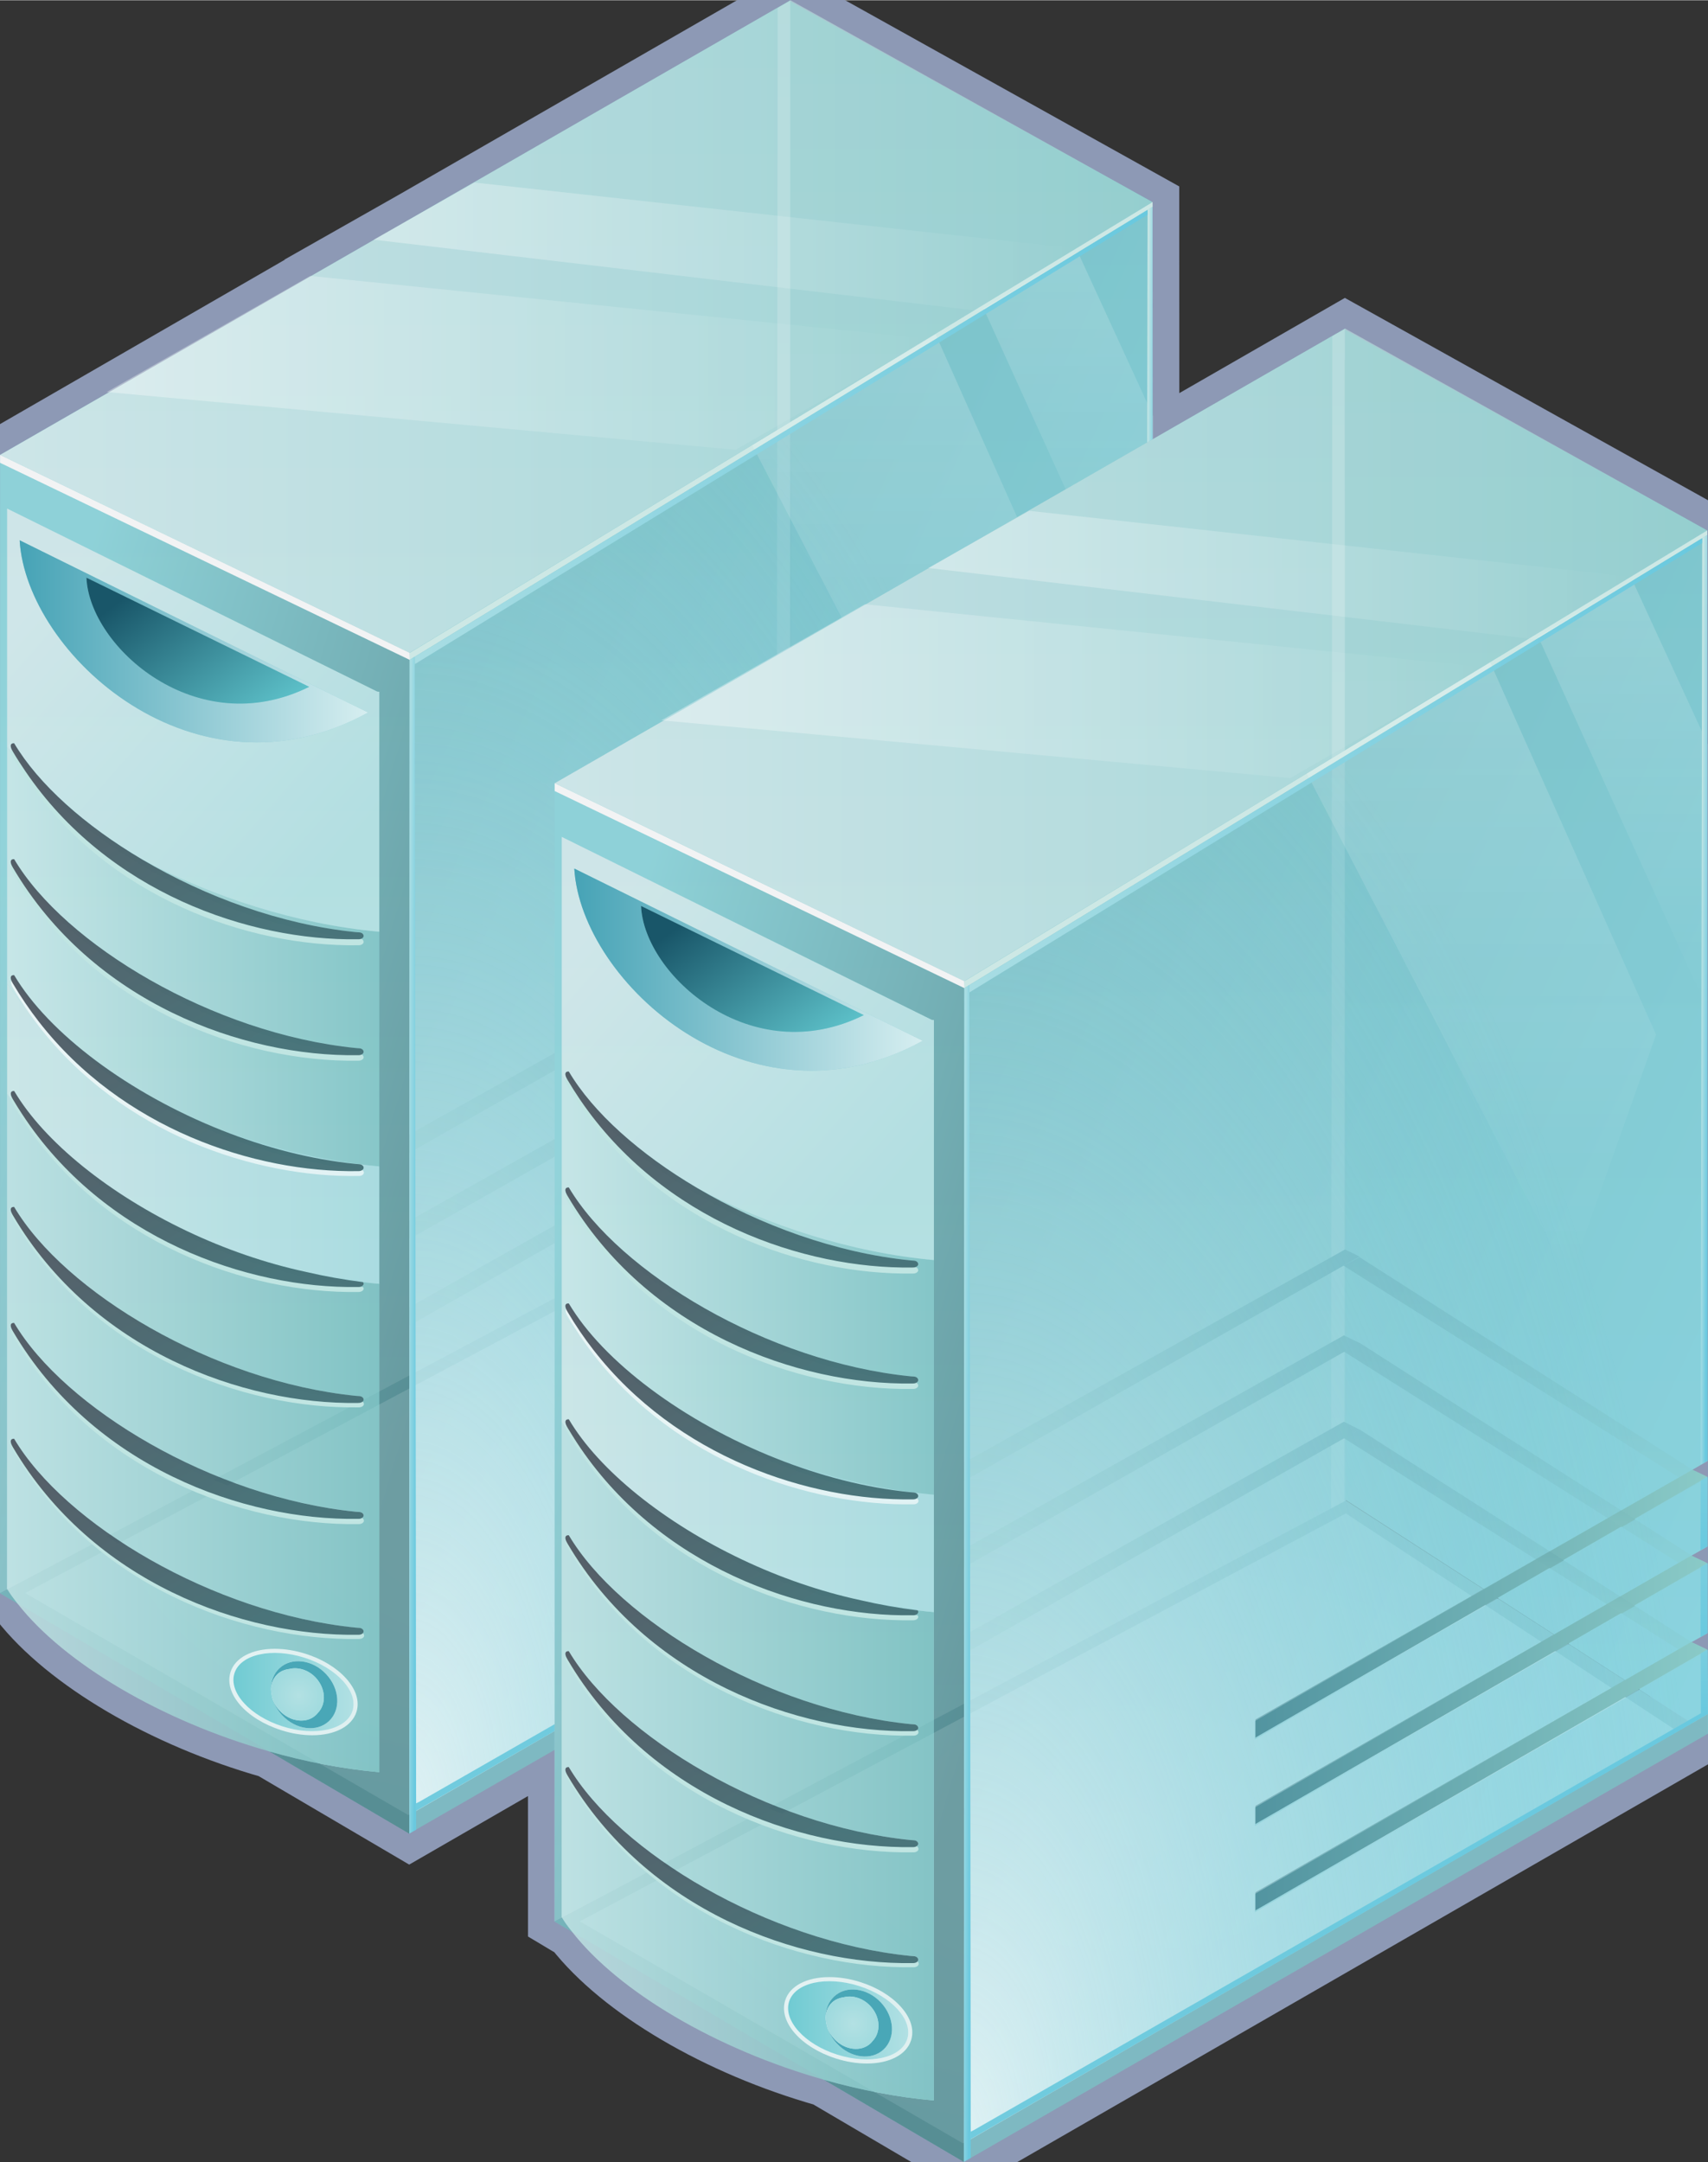<svg xmlns="http://www.w3.org/2000/svg" xmlns:xlink="http://www.w3.org/1999/xlink" version="1.1" width="0.667" height="0.844" viewBox="0 0 48.061 60.8">
  <rect x="0" y="0" width="48.061" height="60.8" fill="#333333" stroke="none"/>
  <title><![CDATA[Virtual Machine 2]]></title>
  <g transform=" scale(1) ">
    <path xmlns="http://www.w3.org/2000/svg" d="  M48.045,43.481 L48.047,43.48 L48.047,43.476 L48.061,43.468 L48.048,41.522 L48.042,41.525 L48.047,41.084 L48.047,41.078 L48.048,41.078 L48.048,41.072 L48.044,28.383 L48.053,28.402 L48.061,20.936 L48.043,20.896 L48.041,14.909 L37.849,9.233 L32.453,12.335 L32.454,11.704 L32.435,11.662 L32.433,5.677 L22.242,0 L11.629,6.102 L10.514,6.734 L10.528,6.735 L8.752,7.755 L8.726,7.753 L0.005,12.784 L0.005,12.785 L0,44.804 L0.492,45.093 C1.813,46.783 4.553,48.395 7.577,49.252 L11.518,51.567 L15.606,49.209 L15.607,54.032 L16.099,54.326 C17.42,56.017 20.159,57.629 23.184,58.486 L27.123,60.8 L48.057,48.752 L48.056,48.204 L48.055,48.205 L48.056,48.204 L48.054,48.068 L48.053,47.701 L48.053,46.396 L48.047,46.399 L48.047,46.39 L48.034,46.396 L48.046,45.927 L48.046,45.914 L48.053,45.91 L48.047,44.648 L48.047,43.959 L48.043,43.961 L48.043,43.96 L48.046,43.958 L48.044,43.489 L48.044,43.481 L48.045,43.481 Z M47.606,48.463 L47.605,48.464 L47.604,48.463 L47.606,48.463 Z" style="stroke-width: 1.5; stroke: #8d99b5; stroke-dasharray: none; stroke-linecap: butt; stroke-linejoin: miter; fill: none; "/>
    <defs xmlns="http://www.w3.org/2000/svg" xmlns:xlink="http://www.w3.org/1999/xlink">
      <linearGradient id="grad5839">
        <stop offset="0%" stop-color="#b2e0e5" stop-opacity="1"/>
        <stop offset="100%" stop-color="#7ac2c8" stop-opacity="1"/>
      </linearGradient>
      <linearGradient xlink:href="#grad5839" id="grad5840" x1="0" y1="0" x2="0" y2="1" gradientTransform="rotate(180 .5 .5)" gradientUnits="objectBoundingBox">
  </linearGradient>
    </defs>
    <path xmlns="http://www.w3.org/2000/svg" d="  M0.005,12.784 L0,44.8 L22.263,33.321 L22.242,0.002 L0.005,12.784 Z" style="fill-rule: evenodd; fill: url(#grad5840); "/>
    <path xmlns="http://www.w3.org/2000/svg" d="  M21.85,33.194 L22.216,33.006 L22.24,0.011 L21.884,0.216 L21.85,33.194 Z" style="fill-rule: evenodd; fill: #ffffff; fill-opacity: 0.349; "/>
    <path xmlns="http://www.w3.org/2000/svg" d="  M0.002,44.804 L22.265,32.964 L32.45,39.521 L11.514,51.562 L0.002,44.804 Z" style="fill-rule: evenodd; fill: #7eb9c2; "/>
    <defs xmlns="http://www.w3.org/2000/svg" xmlns:xlink="http://www.w3.org/1999/xlink">
      <linearGradient id="grad5841">
        <stop offset="0%" stop-color="#8dd4de" stop-opacity="1"/>
        <stop offset="100%" stop-color="#73bcc0" stop-opacity="1"/>
      </linearGradient>
      <linearGradient xlink:href="#grad5841" id="grad5842" x1="0" y1="0" x2="0" y2="1" gradientTransform="rotate(180 .5 .5)" gradientUnits="objectBoundingBox">
  </linearGradient>
    </defs>
    <path xmlns="http://www.w3.org/2000/svg" d="  M32.438,37.168 L31.982,36.953 L32.438,36.694 L32.438,34.73 L31.982,34.516 L32.438,34.257 L32.438,32.307 L31.997,32.108 L32.438,31.848 L32.431,5.678 L22.238,0.034 L22.253,32.939 L32.451,39.521 L32.438,37.168 Z" style="fill-rule: evenodd; fill: url(#grad5842); "/>
    <defs xmlns="http://www.w3.org/2000/svg">
      <radialGradient id="grad5843" cx="50%" cy="50%" r="100%">
        <stop offset="0%" stop-color="#c6e8ed" stop-opacity="1"/>
        <stop offset="100%" stop-color="#93d6e1" stop-opacity="1"/>
      </radialGradient>
    </defs>
    <path xmlns="http://www.w3.org/2000/svg" d="  M22.263,33.325 L0.707,44.798 L11.489,51.042 L31.587,39.45 L22.263,33.325 Z" style="fill-rule: evenodd; fill: url(#grad5843); "/>
    <defs xmlns="http://www.w3.org/2000/svg" xmlns:xlink="http://www.w3.org/1999/xlink">
      <linearGradient id="grad5844">
        <stop offset="0%" stop-color="#8acac7" stop-opacity="1"/>
        <stop offset="100%" stop-color="#5294a0" stop-opacity="1"/>
      </linearGradient>
      <linearGradient xlink:href="#grad5844" id="grad5845" x1="0" y1="0" x2="0" y2="1" gradientTransform="rotate(90 .5 .5)" gradientUnits="objectBoundingBox">
  </linearGradient>
    </defs>
    <path xmlns="http://www.w3.org/2000/svg" d="  M19.715,39.635 L32.438,32.294 L32.017,32.093 L19.715,39.118 L19.715,39.635 Z" style="fill-rule: evenodd; fill: url(#grad5845); "/>
    <defs xmlns="http://www.w3.org/2000/svg" xmlns:xlink="http://www.w3.org/1999/xlink">
      <linearGradient id="grad5846">
        <stop offset="0%" stop-color="#8acac7" stop-opacity="1"/>
        <stop offset="100%" stop-color="#5294a0" stop-opacity="1"/>
      </linearGradient>
      <linearGradient xlink:href="#grad5846" id="grad5847" x1="0" y1="0" x2="0" y2="1" gradientTransform="rotate(90 .5 .5)" gradientUnits="objectBoundingBox">
  </linearGradient>
    </defs>
    <path xmlns="http://www.w3.org/2000/svg" d="  M19.715,42.065 L32.438,34.725 L31.985,34.51 L19.715,41.549 L19.715,42.065 Z" style="fill-rule: evenodd; fill: url(#grad5847); "/>
    <defs xmlns="http://www.w3.org/2000/svg" xmlns:xlink="http://www.w3.org/1999/xlink">
      <linearGradient id="grad5848">
        <stop offset="0%" stop-color="#8acac7" stop-opacity="1"/>
        <stop offset="100%" stop-color="#5294a0" stop-opacity="1"/>
      </linearGradient>
      <linearGradient xlink:href="#grad5848" id="grad5849" x1="0" y1="0" x2="0" y2="1" gradientTransform="rotate(90 .5 .5)" gradientUnits="objectBoundingBox">
  </linearGradient>
    </defs>
    <path xmlns="http://www.w3.org/2000/svg" d="  M19.715,44.495 L32.438,37.155 L31.985,36.938 L19.715,43.978 L19.715,44.495 Z" style="fill-rule: evenodd; fill: url(#grad5849); "/>
    <defs xmlns="http://www.w3.org/2000/svg" xmlns:xlink="http://www.w3.org/1999/xlink">
      <linearGradient id="grad5850">
        <stop offset="0%" stop-color="#5294a0" stop-opacity="1"/>
        <stop offset="100%" stop-color="#8acac7" stop-opacity="1"/>
      </linearGradient>
      <linearGradient xlink:href="#grad5850" id="grad5851" x1="0" y1="0" x2="0" y2="1" gradientTransform="rotate(90 .5 .5)" gradientUnits="objectBoundingBox">
  </linearGradient>
    </defs>
    <path xmlns="http://www.w3.org/2000/svg" d="  M11.518,32.415 L22.652,26.102 L22.24,25.901 L11.518,31.897 L11.518,32.415 Z" style="fill-rule: evenodd; fill: url(#grad5851); "/>
    <defs xmlns="http://www.w3.org/2000/svg" xmlns:xlink="http://www.w3.org/1999/xlink">
      <linearGradient id="grad5852">
        <stop offset="0%" stop-color="#5294a0" stop-opacity="1"/>
        <stop offset="100%" stop-color="#8acac7" stop-opacity="1"/>
      </linearGradient>
      <linearGradient xlink:href="#grad5852" id="grad5853" x1="0" y1="0" x2="0" y2="1" gradientTransform="rotate(90 .5 .5)" gradientUnits="objectBoundingBox">
  </linearGradient>
    </defs>
    <path xmlns="http://www.w3.org/2000/svg" d="  M11.518,34.843 L22.652,28.532 L22.208,28.317 L11.518,34.327 L11.518,34.843 Z" style="fill-rule: evenodd; fill: url(#grad5853); "/>
    <defs xmlns="http://www.w3.org/2000/svg" xmlns:xlink="http://www.w3.org/1999/xlink">
      <linearGradient id="grad5854">
        <stop offset="0%" stop-color="#5294a0" stop-opacity="1"/>
        <stop offset="100%" stop-color="#8acac7" stop-opacity="1"/>
      </linearGradient>
      <linearGradient xlink:href="#grad5854" id="grad5855" x1="0" y1="0" x2="0" y2="1" gradientTransform="rotate(90 .5 .5)" gradientUnits="objectBoundingBox">
  </linearGradient>
    </defs>
    <path xmlns="http://www.w3.org/2000/svg" d="  M11.518,37.274 L22.649,30.966 L22.208,30.746 L11.518,36.758 L11.518,37.274 Z" style="fill-rule: evenodd; fill: url(#grad5855); "/>
    <defs xmlns="http://www.w3.org/2000/svg" xmlns:xlink="http://www.w3.org/1999/xlink">
      <linearGradient id="grad5856">
        <stop offset="0%" stop-color="#8acac7" stop-opacity="1"/>
        <stop offset="100%" stop-color="#5294a0" stop-opacity="1"/>
      </linearGradient>
      <linearGradient xlink:href="#grad5856" id="grad5857" x1="0" y1="0" x2="0" y2="1" gradientTransform="rotate(180 .5 .5)" gradientUnits="objectBoundingBox">
  </linearGradient>
    </defs>
    <path xmlns="http://www.w3.org/2000/svg" d="  M22.198,31.204 L31.63,37.155 L31.992,36.945 L22.648,30.962 L22.198,31.204 Z" style="fill-rule: evenodd; fill: url(#grad5857); "/>
    <defs xmlns="http://www.w3.org/2000/svg" xmlns:xlink="http://www.w3.org/1999/xlink">
      <linearGradient id="grad5858">
        <stop offset="0%" stop-color="#8acac7" stop-opacity="1"/>
        <stop offset="100%" stop-color="#5294a0" stop-opacity="1"/>
      </linearGradient>
      <linearGradient xlink:href="#grad5858" id="grad5859" x1="0" y1="0" x2="0" y2="1" gradientTransform="rotate(180 .5 .5)" gradientUnits="objectBoundingBox">
  </linearGradient>
    </defs>
    <path xmlns="http://www.w3.org/2000/svg" d="  M22.198,28.767 L31.63,34.718 L31.992,34.508 L22.648,28.526 L22.198,28.767 Z" style="fill-rule: evenodd; fill: url(#grad5859); "/>
    <defs xmlns="http://www.w3.org/2000/svg" xmlns:xlink="http://www.w3.org/1999/xlink">
      <linearGradient id="grad5860">
        <stop offset="0%" stop-color="#8acac7" stop-opacity="1"/>
        <stop offset="100%" stop-color="#5294a0" stop-opacity="1"/>
      </linearGradient>
      <linearGradient xlink:href="#grad5860" id="grad5861" x1="0" y1="0" x2="0" y2="1" gradientTransform="rotate(180 .5 .5)" gradientUnits="objectBoundingBox">
  </linearGradient>
    </defs>
    <path xmlns="http://www.w3.org/2000/svg" d="  M22.198,26.358 L31.64,32.314 L32.018,32.097 L22.648,26.117 L22.198,26.358 Z" style="fill-rule: evenodd; fill: url(#grad5861); "/>
    <defs xmlns="http://www.w3.org/2000/svg" xmlns:xlink="http://www.w3.org/1999/xlink">
      <linearGradient id="grad5862">
        <stop offset="0%" stop-color="#42767b" stop-opacity="0.651"/>
        <stop offset="100%" stop-color="#8fd4db" stop-opacity="0.651"/>
      </linearGradient>
      <linearGradient xlink:href="#grad5862" id="grad5863" x1="0" y1="0" x2="0" y2="1" gradientTransform="rotate(135 .5 .5)" gradientUnits="objectBoundingBox">
  </linearGradient>
    </defs>
    <path xmlns="http://www.w3.org/2000/svg" d="  M11.523,18.355 L0,12.786 L0,44.804 L0.492,45.093 C0.386,44.957 0.289,44.819 0.2,44.684 L0.2,30.754 L0.2,27.647 L0.2,20.999 L0.2,14.296 L10.611,19.443 C10.611,19.443 10.651,19.448 10.672,19.45 L10.672,26.198 L10.672,32.8 L10.672,36.1 L10.672,49.836 C9.636,49.744 8.591,49.54 7.577,49.252 L11.517,51.566 L11.523,18.355 Z" style="fill-rule: evenodd; fill: url(#grad5863); "/>
    <defs xmlns="http://www.w3.org/2000/svg" xmlns:xlink="http://www.w3.org/1999/xlink">
      <linearGradient id="grad5864">
        <stop offset="0%" stop-color="#7abebf" stop-opacity="0.851"/>
        <stop offset="100%" stop-color="#c0e2e3" stop-opacity="0.851"/>
      </linearGradient>
      <linearGradient xlink:href="#grad5864" id="grad5865" x1="0" y1="0" x2="0" y2="1" gradientTransform="rotate(90 .5 .5)" gradientUnits="objectBoundingBox">
  </linearGradient>
    </defs>
    <path xmlns="http://www.w3.org/2000/svg" d="  M10.233,36.096 C10.233,36.146 10.171,36.191 10.092,36.191 C10.088,36.191 10.07,36.191 10.07,36.191 C6.963,36.238 2.909,34.825 0.618,31.321 C0.461,31.132 0.32,30.942 0.2,30.754 L0.2,44.684 C0.325,44.876 0.301,44.846 0.493,45.093 C1.814,46.783 4.554,48.395 7.578,49.252 C8.592,49.541 9.637,49.745 10.673,49.837 L10.673,36.1 C10.52,36.088 10.37,36.071 10.217,36.053 C10.225,36.066 10.233,36.08 10.233,36.096 Z M9.92,48.108 C9.752,48.642 8.871,48.839 7.952,48.548 C7.034,48.257 6.427,47.589 6.597,47.054 C6.764,46.52 7.646,46.325 8.565,46.615 C9.484,46.905 10.09,47.574 9.92,48.108 Z M10.091,45.972 C10.087,45.972 10.069,45.972 10.069,45.972 C6.847,46.02 2.604,44.5 0.367,40.703 C0.206,40.435 0.398,40.46 0.398,40.46 C1.815,42.854 5.988,45.368 10.014,45.771 C10.033,45.774 10.091,45.777 10.097,45.777 C10.177,45.777 10.233,45.826 10.233,45.878 C10.233,45.928 10.171,45.972 10.091,45.972 Z M10.091,42.711 C10.087,42.711 10.069,42.711 10.069,42.711 C6.847,42.76 2.604,41.237 0.367,37.441 C0.206,37.175 0.398,37.201 0.398,37.201 C1.815,39.592 5.988,42.108 10.014,42.511 C10.033,42.514 10.091,42.517 10.097,42.517 C10.177,42.517 10.233,42.564 10.233,42.617 C10.233,42.669 10.171,42.711 10.091,42.711 Z M10.091,39.451 C10.087,39.451 10.069,39.452 10.069,39.452 C6.847,39.499 2.604,37.978 0.367,34.182 C0.206,33.915 0.398,33.939 0.398,33.939 C1.815,36.333 5.988,38.847 10.014,39.251 C10.033,39.254 10.091,39.258 10.097,39.258 C10.177,39.258 10.233,39.305 10.233,39.357 C10.233,39.409 10.171,39.451 10.091,39.451 Z" style="fill-rule: evenodd; fill: url(#grad5865); "/>
    <defs xmlns="http://www.w3.org/2000/svg" xmlns:xlink="http://www.w3.org/1999/xlink">
      <linearGradient id="grad5866">
        <stop offset="0%" stop-color="#78bebe" stop-opacity="0.651"/>
        <stop offset="100%" stop-color="#def0ef" stop-opacity="0.651"/>
      </linearGradient>
      <linearGradient xlink:href="#grad5866" id="grad5867" x1="0" y1="0" x2="0" y2="1" gradientTransform="rotate(90 .5 .5)" gradientUnits="objectBoundingBox">
  </linearGradient>
    </defs>
    <path xmlns="http://www.w3.org/2000/svg" d="  M10.014,26.209 C10.033,26.21 10.091,26.215 10.097,26.215 C10.177,26.215 10.233,26.263 10.233,26.315 C10.233,26.367 10.171,26.409 10.092,26.409 C10.088,26.409 10.07,26.409 10.07,26.409 C7.008,26.456 3.024,25.083 0.718,21.687 C0.52,21.459 0.346,21.23 0.2,20.999 L0.2,27.647 C0.433,28.009 0.734,28.372 1.094,28.726 C0.835,28.393 0.591,28.038 0.368,27.66 C0.207,27.393 0.399,27.418 0.399,27.418 C1.367,29.054 3.624,30.746 6.242,31.782 C7.472,32.233 8.787,32.568 10.093,32.735 C10.094,32.735 10.097,32.736 10.098,32.736 C10.105,32.736 10.109,32.737 10.116,32.737 C10.282,32.759 10.447,32.779 10.613,32.793 C10.633,32.794 10.652,32.798 10.673,32.8 L10.673,26.198 C8.347,25.989 5.966,25.216 4.016,24.174 C5.78,25.214 7.917,25.999 10.014,26.209 Z M10.091,29.67 C10.087,29.67 10.069,29.67 10.069,29.67 C6.847,29.717 2.604,28.197 0.367,24.401 C0.206,24.134 0.398,24.157 0.398,24.157 C1.815,26.551 5.988,29.064 10.014,29.469 C10.033,29.471 10.091,29.475 10.097,29.475 C10.177,29.475 10.233,29.522 10.233,29.576 C10.233,29.626 10.171,29.67 10.091,29.67 Z" style="fill-rule: evenodd; fill: url(#grad5867); "/>
    <defs xmlns="http://www.w3.org/2000/svg" xmlns:xlink="http://www.w3.org/1999/xlink">
      <linearGradient id="grad5868">
        <stop offset="0%" stop-color="#addee1" stop-opacity="0.549"/>
        <stop offset="100%" stop-color="#eef2f1" stop-opacity="0.549"/>
      </linearGradient>
      <linearGradient xlink:href="#grad5868" id="grad5869" x1="0" y1="0" x2="0" y2="1" gradientTransform="rotate(90 .5 .5)" gradientUnits="objectBoundingBox">
  </linearGradient>
    </defs>
    <path xmlns="http://www.w3.org/2000/svg" d="  M10.612,32.794 C10.447,32.779 10.281,32.76 10.115,32.738 C10.184,32.745 10.233,32.788 10.233,32.836 C10.233,32.886 10.171,32.931 10.092,32.931 C10.088,32.931 10.07,32.931 10.07,32.931 C7.168,32.974 3.439,31.743 1.095,28.727 C0.734,28.372 0.433,28.01 0.201,27.648 L0.201,30.755 C0.321,30.943 0.462,31.133 0.619,31.322 C0.533,31.19 0.449,31.058 0.369,30.922 C0.208,30.655 0.4,30.68 0.4,30.68 C1.247,32.111 3.079,33.584 5.276,34.625 C6.327,35.123 7.463,35.521 8.613,35.767 C9.079,35.869 9.549,35.944 10.015,35.991 C10.034,35.992 10.092,35.998 10.098,35.998 C10.153,35.998 10.196,36.021 10.217,36.054 C10.37,36.071 10.52,36.089 10.673,36.101 L10.673,32.801 C10.652,32.799 10.632,32.795 10.612,32.794 Z" style="fill-rule: evenodd; fill: url(#grad5869); "/>
    <defs xmlns="http://www.w3.org/2000/svg" xmlns:xlink="http://www.w3.org/1999/xlink">
      <linearGradient id="grad5870">
        <stop offset="0%" stop-color="#c2e6e7" stop-opacity="0.651"/>
        <stop offset="100%" stop-color="#f1f3f4" stop-opacity="0.651"/>
      </linearGradient>
      <linearGradient xlink:href="#grad5870" id="grad5871" x1="0" y1="0" x2="0" y2="1" gradientTransform="rotate(135 .5 .5)" gradientUnits="objectBoundingBox">
  </linearGradient>
    </defs>
    <path xmlns="http://www.w3.org/2000/svg" d="  M10.612,19.443 L0.2,14.296 L0.2,20.999 C0.346,21.23 0.52,21.459 0.718,21.687 C0.596,21.509 0.48,21.328 0.368,21.14 C0.207,20.872 0.399,20.897 0.399,20.897 C1.079,22.043 2.391,23.218 4.016,24.174 C5.966,25.216 8.347,25.989 10.673,26.198 L10.673,19.45 C10.652,19.448 10.612,19.443 10.612,19.443 Z M0.553,15.188 L10.356,20.032 C5.495,22.719 0.739,18.387 0.553,15.188 Z" style="fill-rule: evenodd; fill: url(#grad5871); "/>
    <path xmlns="http://www.w3.org/2000/svg" d="  M10.112,45.895 C10.106,45.895 10.047,45.89 10.029,45.889 C6.004,45.484 1.829,42.971 0.415,40.577 C0.415,40.577 0.222,40.553 0.383,40.819 C2.62,44.617 6.862,46.139 10.086,46.09 C10.086,46.09 10.102,46.089 10.108,46.089 C10.186,46.089 10.247,46.044 10.247,45.994 C10.246,45.942 10.192,45.895 10.112,45.895 Z" style="fill-rule: evenodd; fill: #c0e5e2; "/>
    <path xmlns="http://www.w3.org/2000/svg" d="  M10.105,42.664 C10.098,42.664 10.04,42.66 10.021,42.658 C5.995,42.254 1.823,39.739 0.406,37.347 C0.406,37.347 0.214,37.322 0.376,37.589 C2.611,41.386 6.854,42.907 10.077,42.858 C10.077,42.858 10.092,42.858 10.1,42.858 C10.178,42.858 10.24,42.813 10.24,42.764 C10.239,42.711 10.184,42.664 10.105,42.664 Z" style="fill-rule: evenodd; fill: #c0e5e2; "/>
    <path xmlns="http://www.w3.org/2000/svg" d="  M10.105,39.381 C10.098,39.381 10.04,39.377 10.021,39.375 C5.995,38.971 1.823,36.457 0.406,34.063 C0.406,34.063 0.214,34.038 0.376,34.306 C2.611,38.103 6.854,39.624 10.077,39.575 C10.077,39.575 10.092,39.575 10.1,39.575 C10.178,39.575 10.24,39.531 10.24,39.48 C10.239,39.428 10.184,39.381 10.105,39.381 Z" style="fill-rule: evenodd; fill: #c0e5e2; "/>
    <path xmlns="http://www.w3.org/2000/svg" d="  M10.216,36.192 C9.682,36.125 9.145,36.03 8.612,35.907 C7.462,35.66 6.326,35.261 5.275,34.763 C3.078,33.723 1.246,32.249 0.399,30.818 C0.399,30.818 0.207,30.794 0.368,31.061 C0.449,31.196 0.532,31.329 0.618,31.459 C2.909,34.963 6.963,36.377 10.07,36.33 C10.07,36.33 10.088,36.33 10.092,36.33 C10.171,36.33 10.233,36.285 10.233,36.235 C10.233,36.221 10.225,36.206 10.216,36.192 Z" style="fill-rule: evenodd; fill: #c0e5e2; "/>
    <path xmlns="http://www.w3.org/2000/svg" d="  M10.123,32.878 C10.115,32.878 10.108,32.877 10.101,32.876 C10.087,32.875 10.038,32.871 10.021,32.87 C8.748,32.74 7.459,32.401 6.247,31.922 C3.631,30.885 1.374,29.193 0.406,27.557 C0.406,27.557 0.214,27.532 0.376,27.799 C0.597,28.176 0.842,28.531 1.099,28.864 C3.446,31.882 7.175,33.112 10.075,33.068 C10.075,33.068 10.091,33.068 10.098,33.068 C10.178,33.068 10.239,33.024 10.239,32.973 C10.239,32.928 10.193,32.885 10.123,32.878 Z" style="fill-rule: evenodd; fill: #ffffff; fill-opacity: 0.631; "/>
    <path xmlns="http://www.w3.org/2000/svg" d="  M10.097,26.384 C10.091,26.384 10.033,26.38 10.014,26.379 C7.917,26.168 5.779,25.384 4.016,24.344 C2.39,23.388 1.078,22.213 0.398,21.067 C0.398,21.067 0.206,21.042 0.367,21.31 C0.478,21.498 0.596,21.68 0.717,21.857 C3.023,25.252 7.007,26.624 10.069,26.578 C10.069,26.578 10.087,26.578 10.091,26.578 C10.171,26.578 10.232,26.535 10.232,26.484 C10.233,26.431 10.177,26.384 10.097,26.384 Z" style="fill-rule: evenodd; fill: #c0e5e2; "/>
    <path xmlns="http://www.w3.org/2000/svg" d="  M10.097,29.63 C10.091,29.63 10.033,29.626 10.014,29.624 C5.988,29.219 1.815,26.706 0.398,24.312 C0.398,24.312 0.206,24.287 0.367,24.555 C2.604,28.352 6.846,29.872 10.069,29.825 C10.069,29.825 10.087,29.824 10.091,29.824 C10.171,29.824 10.232,29.78 10.232,29.729 C10.233,29.677 10.177,29.63 10.097,29.63 Z" style="fill-rule: evenodd; fill: #c0e5e2; "/>
    <defs xmlns="http://www.w3.org/2000/svg" xmlns:xlink="http://www.w3.org/1999/xlink">
      <linearGradient id="grad5872">
        <stop offset="0%" stop-color="#436f75" stop-opacity="0.949"/>
        <stop offset="100%" stop-color="#4f5862" stop-opacity="0.949"/>
      </linearGradient>
      <linearGradient xlink:href="#grad5872" id="grad5873" x1="0" y1="0" x2="0" y2="1" gradientTransform="rotate(135 .5 .5)" gradientUnits="objectBoundingBox">
  </linearGradient>
    </defs>
    <path xmlns="http://www.w3.org/2000/svg" d="  M10.097,45.776 C10.091,45.776 10.033,45.773 10.014,45.77 C5.988,45.367 1.815,42.853 0.398,40.459 C0.398,40.459 0.206,40.434 0.367,40.703 C2.604,44.5 6.846,46.02 10.069,45.971 C10.069,45.971 10.087,45.971 10.091,45.971 C10.171,45.971 10.232,45.927 10.232,45.877 C10.233,45.826 10.177,45.776 10.097,45.776 Z" style="fill-rule: evenodd; fill: url(#grad5873); "/>
    <defs xmlns="http://www.w3.org/2000/svg" xmlns:xlink="http://www.w3.org/1999/xlink">
      <linearGradient id="grad5874">
        <stop offset="0%" stop-color="#436f75" stop-opacity="0.949"/>
        <stop offset="100%" stop-color="#4f5862" stop-opacity="0.949"/>
      </linearGradient>
      <linearGradient xlink:href="#grad5874" id="grad5875" x1="0" y1="0" x2="0" y2="1" gradientTransform="rotate(135 .5 .5)" gradientUnits="objectBoundingBox">
  </linearGradient>
    </defs>
    <path xmlns="http://www.w3.org/2000/svg" d="  M10.097,42.517 C10.091,42.517 10.033,42.514 10.014,42.511 C5.988,42.108 1.815,39.592 0.398,37.201 C0.398,37.201 0.206,37.175 0.367,37.441 C2.604,41.238 6.846,42.761 10.069,42.711 C10.069,42.711 10.087,42.711 10.091,42.711 C10.171,42.711 10.232,42.667 10.232,42.616 C10.232,42.564 10.177,42.517 10.097,42.517 Z" style="fill-rule: evenodd; fill: url(#grad5875); "/>
    <defs xmlns="http://www.w3.org/2000/svg" xmlns:xlink="http://www.w3.org/1999/xlink">
      <linearGradient id="grad5876">
        <stop offset="0%" stop-color="#436f75" stop-opacity="0.949"/>
        <stop offset="100%" stop-color="#4f5862" stop-opacity="0.949"/>
      </linearGradient>
      <linearGradient xlink:href="#grad5876" id="grad5877" x1="0" y1="0" x2="0" y2="1" gradientTransform="rotate(135 .5 .5)" gradientUnits="objectBoundingBox">
  </linearGradient>
    </defs>
    <path xmlns="http://www.w3.org/2000/svg" d="  M10.097,39.257 C10.091,39.257 10.033,39.253 10.014,39.251 C5.988,38.846 1.815,36.332 0.398,33.938 C0.398,33.938 0.206,33.914 0.367,34.181 C2.604,37.978 6.846,39.499 10.069,39.451 C10.069,39.451 10.087,39.45 10.091,39.45 C10.171,39.45 10.232,39.407 10.232,39.355 C10.232,39.304 10.177,39.257 10.097,39.257 Z" style="fill-rule: evenodd; fill: url(#grad5877); "/>
    <defs xmlns="http://www.w3.org/2000/svg" xmlns:xlink="http://www.w3.org/1999/xlink">
      <linearGradient id="grad5878">
        <stop offset="0%" stop-color="#436f75" stop-opacity="0.949"/>
        <stop offset="100%" stop-color="#4f5862" stop-opacity="0.949"/>
      </linearGradient>
      <linearGradient xlink:href="#grad5878" id="grad5879" x1="0" y1="0" x2="0" y2="1" gradientTransform="rotate(135 .5 .5)" gradientUnits="objectBoundingBox">
  </linearGradient>
    </defs>
    <path xmlns="http://www.w3.org/2000/svg" d="  M10.216,36.053 C9.682,35.986 9.145,35.891 8.612,35.766 C7.462,35.519 6.326,35.122 5.275,34.624 C3.078,33.583 1.246,32.11 0.399,30.678 C0.399,30.678 0.207,30.654 0.368,30.92 C0.449,31.057 0.532,31.189 0.618,31.32 C2.909,34.824 6.963,36.238 10.07,36.19 C10.07,36.19 10.088,36.19 10.092,36.19 C10.171,36.19 10.233,36.145 10.233,36.095 C10.233,36.08 10.225,36.066 10.216,36.053 Z" style="fill-rule: evenodd; fill: url(#grad5879); "/>
    <defs xmlns="http://www.w3.org/2000/svg" xmlns:xlink="http://www.w3.org/1999/xlink">
      <linearGradient id="grad5880">
        <stop offset="0%" stop-color="#436f75" stop-opacity="0.949"/>
        <stop offset="100%" stop-color="#4f5862" stop-opacity="0.949"/>
      </linearGradient>
      <linearGradient xlink:href="#grad5880" id="grad5881" x1="0" y1="0" x2="0" y2="1" gradientTransform="rotate(135 .5 .5)" gradientUnits="objectBoundingBox">
  </linearGradient>
    </defs>
    <path xmlns="http://www.w3.org/2000/svg" d="  M10.115,32.738 C10.108,32.738 10.101,32.737 10.092,32.736 C10.079,32.734 10.031,32.731 10.014,32.729 C8.741,32.602 7.451,32.263 6.241,31.783 C3.623,30.746 1.366,29.055 0.398,27.419 C0.398,27.419 0.206,27.394 0.367,27.661 C0.59,28.039 0.834,28.393 1.093,28.727 C3.438,31.743 7.166,32.974 10.069,32.931 C10.069,32.931 10.086,32.931 10.091,32.931 C10.17,32.931 10.232,32.886 10.232,32.836 C10.233,32.788 10.184,32.744 10.115,32.738 Z" style="fill-rule: evenodd; fill: url(#grad5881); "/>
    <defs xmlns="http://www.w3.org/2000/svg" xmlns:xlink="http://www.w3.org/1999/xlink">
      <linearGradient id="grad5882">
        <stop offset="0%" stop-color="#436f75" stop-opacity="0.949"/>
        <stop offset="100%" stop-color="#4f5862" stop-opacity="0.949"/>
      </linearGradient>
      <linearGradient xlink:href="#grad5882" id="grad5883" x1="0" y1="0" x2="0" y2="1" gradientTransform="rotate(135 .5 .5)" gradientUnits="objectBoundingBox">
  </linearGradient>
    </defs>
    <path xmlns="http://www.w3.org/2000/svg" d="  M10.097,26.215 C10.091,26.215 10.033,26.211 10.014,26.209 C7.917,25.999 5.779,25.214 4.016,24.175 C2.39,23.218 1.078,22.044 0.398,20.898 C0.398,20.898 0.206,20.872 0.367,21.14 C0.478,21.329 0.596,21.51 0.717,21.688 C3.023,25.084 7.007,26.456 10.069,26.41 C10.069,26.41 10.087,26.41 10.091,26.41 C10.171,26.41 10.232,26.367 10.232,26.316 C10.233,26.263 10.177,26.215 10.097,26.215 Z" style="fill-rule: evenodd; fill: url(#grad5883); "/>
    <defs xmlns="http://www.w3.org/2000/svg" xmlns:xlink="http://www.w3.org/1999/xlink">
      <linearGradient id="grad5884">
        <stop offset="0%" stop-color="#436f75" stop-opacity="0.949"/>
        <stop offset="100%" stop-color="#4f5862" stop-opacity="0.949"/>
      </linearGradient>
      <linearGradient xlink:href="#grad5884" id="grad5885" x1="0" y1="0" x2="0" y2="1" gradientTransform="rotate(135 .5 .5)" gradientUnits="objectBoundingBox">
  </linearGradient>
    </defs>
    <path xmlns="http://www.w3.org/2000/svg" d="  M10.097,29.475 C10.091,29.475 10.033,29.471 10.014,29.469 C5.988,29.064 1.815,26.551 0.398,24.157 C0.398,24.157 0.206,24.134 0.367,24.401 C2.604,28.197 6.846,29.717 10.069,29.67 C10.069,29.67 10.087,29.67 10.091,29.67 C10.171,29.67 10.232,29.626 10.232,29.576 C10.233,29.522 10.177,29.475 10.097,29.475 Z" style="fill-rule: evenodd; fill: url(#grad5885); "/>
    <path xmlns="http://www.w3.org/2000/svg" d="  M8.786,48.797 C8.505,48.797 8.207,48.749 7.918,48.656 C6.924,48.342 6.295,47.623 6.487,47.019 C6.614,46.616 7.093,46.366 7.732,46.366 C8.011,46.366 8.31,46.414 8.599,46.506 C9.063,46.652 9.466,46.897 9.735,47.194 C10.019,47.507 10.125,47.843 10.03,48.142 C9.902,48.545 9.426,48.797 8.786,48.797 Z M8.389,46.828 C8.212,46.828 8.056,46.888 7.939,46.998 C7.81,47.119 7.739,47.295 7.742,47.495 C7.743,47.583 7.758,47.674 7.788,47.762 C7.835,47.906 7.916,48.044 8.025,48.159 C8.221,48.366 8.477,48.486 8.729,48.486 C8.906,48.486 9.062,48.427 9.179,48.316 C9.319,48.184 9.389,47.993 9.377,47.777 C9.361,47.555 9.262,47.333 9.093,47.153 C8.897,46.947 8.642,46.828 8.389,46.828 Z" style="fill-rule: evenodd; fill: #ffffff; fill-opacity: 0.729; "/>
    <defs xmlns="http://www.w3.org/2000/svg" xmlns:xlink="http://www.w3.org/1999/xlink">
      <linearGradient id="grad5886">
        <stop offset="0%" stop-color="#b4e1e4" stop-opacity="1"/>
        <stop offset="100%" stop-color="#6dcad2" stop-opacity="1"/>
      </linearGradient>
      <linearGradient xlink:href="#grad5886" id="grad5887" x1="0" y1="0" x2="0" y2="1" gradientTransform="rotate(90 .5 .5)" gradientUnits="objectBoundingBox">
  </linearGradient>
    </defs>
    <path xmlns="http://www.w3.org/2000/svg" d="  M8.565,46.615 C7.646,46.325 6.765,46.52 6.597,47.054 C6.427,47.589 7.034,48.257 7.952,48.548 C8.87,48.839 9.752,48.642 9.92,48.108 C10.09,47.574 9.484,46.905 8.565,46.615 Z M9.257,48.399 C8.917,48.72 8.327,48.648 7.942,48.237 C7.816,48.104 7.729,47.953 7.678,47.797 C7.646,47.696 7.63,47.594 7.627,47.495 C7.624,47.273 7.701,47.063 7.862,46.914 C8.202,46.594 8.791,46.666 9.177,47.076 C9.563,47.489 9.598,48.079 9.257,48.399 Z" style="fill-rule: evenodd; fill: url(#grad5887); "/>
    <path xmlns="http://www.w3.org/2000/svg" d="  M7.861,46.914 C7.701,47.063 7.624,47.273 7.626,47.495 C7.633,47.338 7.692,47.191 7.806,47.081 C7.899,46.996 8.014,46.946 8.138,46.933 C8.383,46.87 8.676,46.956 8.883,47.176 C9.167,47.478 9.191,47.918 8.941,48.171 C8.924,48.192 8.907,48.212 8.887,48.23 C8.623,48.478 8.168,48.422 7.87,48.105 C7.781,48.013 7.718,47.906 7.677,47.797 C7.728,47.953 7.816,48.104 7.941,48.237 C8.326,48.648 8.916,48.72 9.257,48.399 C9.598,48.078 9.562,47.488 9.175,47.075 C8.79,46.666 8.201,46.594 7.861,46.914 Z" style="fill-rule: evenodd; fill: #49a7b7; "/>
    <defs xmlns="http://www.w3.org/2000/svg">
      <radialGradient id="grad5888" cx="50%" cy="50%" r="100%">
        <stop offset="0%" stop-color="#b3e1e3" stop-opacity="1"/>
        <stop offset="100%" stop-color="#8bd3d9" stop-opacity="1"/>
      </radialGradient>
    </defs>
    <path xmlns="http://www.w3.org/2000/svg" d="  M8.888,48.231 C8.908,48.213 8.925,48.193 8.942,48.172 C9.191,47.919 9.168,47.479 8.884,47.177 C8.677,46.957 8.384,46.871 8.139,46.934 C8.014,46.948 7.9,46.996 7.807,47.082 C7.693,47.191 7.633,47.339 7.627,47.496 C7.63,47.596 7.646,47.697 7.678,47.797 C7.718,47.907 7.782,48.014 7.87,48.106 C8.168,48.423 8.624,48.479 8.888,48.231 Z" style="fill-rule: evenodd; fill: url(#grad5888); "/>
    <defs xmlns="http://www.w3.org/2000/svg" xmlns:xlink="http://www.w3.org/1999/xlink">
      <linearGradient id="grad5889">
        <stop offset="0%" stop-color="#d6eef0" stop-opacity="1"/>
        <stop offset="100%" stop-color="#46a3b6" stop-opacity="1"/>
      </linearGradient>
      <linearGradient xlink:href="#grad5889" id="grad5890" x1="0" y1="0" x2="0" y2="1" gradientTransform="rotate(90 .5 .5)" gradientUnits="objectBoundingBox">
  </linearGradient>
    </defs>
    <path xmlns="http://www.w3.org/2000/svg" d="  M0.553,15.188 C0.739,18.387 5.495,22.719 10.356,20.032 L0.553,15.188 Z M2.432,16.239 L8.699,19.31 C5.53,20.881 2.513,18.187 2.432,16.239 Z" style="fill-rule: evenodd; fill: url(#grad5890); "/>
    <defs xmlns="http://www.w3.org/2000/svg" xmlns:xlink="http://www.w3.org/1999/xlink">
      <linearGradient id="grad5891">
        <stop offset="0%" stop-color="#5fc4cc" stop-opacity="1"/>
        <stop offset="100%" stop-color="#195669" stop-opacity="1"/>
      </linearGradient>
      <linearGradient xlink:href="#grad5891" id="grad5892" x1="0" y1="0" x2="0" y2="1" gradientTransform="rotate(135 .5 .5)" gradientUnits="objectBoundingBox">
  </linearGradient>
    </defs>
    <path xmlns="http://www.w3.org/2000/svg" d="  M2.432,16.239 C2.513,18.187 5.53,20.881 8.699,19.31 L2.432,16.239 Z" style="fill-rule: evenodd; fill: url(#grad5892); "/>
    <defs xmlns="http://www.w3.org/2000/svg" xmlns:xlink="http://www.w3.org/1999/xlink">
      <linearGradient id="grad5893">
        <stop offset="0%" stop-color="#8ad4e0" stop-opacity="0.722"/>
        <stop offset="100%" stop-color="#79bdc3" stop-opacity="0.722"/>
      </linearGradient>
      <linearGradient xlink:href="#grad5893" id="grad5894" x1="0" y1="0" x2="0" y2="1" gradientTransform="rotate(135 .5 .5)" gradientUnits="objectBoundingBox">
  </linearGradient>
    </defs>
    <path xmlns="http://www.w3.org/2000/svg" d="  M11.571,18.33 L11.528,18.358 L11.518,51.027 L32.442,38.971 L32.439,37.184 L19.715,44.495 L19.715,43.978 L31.985,36.938 L32.439,36.678 L32.439,34.755 L19.715,42.065 L19.715,41.549 L31.985,34.51 L32.439,34.248 L32.439,32.326 L19.715,39.635 L19.715,39.118 L32.017,32.093 L32.439,31.853 L32.431,5.678 L11.571,18.33 Z" style="fill-rule: evenodd; fill: url(#grad5894); "/>
    <defs xmlns="http://www.w3.org/2000/svg">
      <radialGradient id="grad5895" cx="0%" cy="100%" r="100%">
        <stop offset="0%" stop-color="#ffffff" stop-opacity="0.71"/>
        <stop offset="100%" stop-color="#81d1e0" stop-opacity="0"/>
      </radialGradient>
    </defs>
    <path xmlns="http://www.w3.org/2000/svg" d="  M11.531,18.351 L11.524,18.503 L11.52,51.035 L32.447,38.959 L32.447,37.162 L19.706,44.543 L19.706,44.026 L31.996,36.947 L32.447,36.677 L32.436,34.725 L19.706,42.112 L19.706,41.596 L31.996,34.503 L32.454,34.234 L32.439,32.288 L19.706,39.682 L19.706,39.166 L32.017,32.095 L32.439,31.845 L32.429,5.681 L11.531,18.351 Z" style="fill-rule: evenodd; fill: url(#grad5895); "/>
    <defs xmlns="http://www.w3.org/2000/svg" xmlns:xlink="http://www.w3.org/1999/xlink">
      <linearGradient id="grad5896">
        <stop offset="0%" stop-color="#a4d6d5" stop-opacity="0.651"/>
        <stop offset="100%" stop-color="#f1f3f4" stop-opacity="0.651"/>
      </linearGradient>
      <linearGradient xlink:href="#grad5896" id="grad5897" x1="0" y1="0" x2="0" y2="1" gradientTransform="rotate(90 .5 .5)" gradientUnits="objectBoundingBox">
  </linearGradient>
    </defs>
    <path xmlns="http://www.w3.org/2000/svg" d="  M22.242,0 L0.003,12.787 L11.525,18.352 L32.431,5.678 L22.242,0 Z" style="fill-rule: evenodd; fill: url(#grad5897); "/>
    <path xmlns="http://www.w3.org/2000/svg" d="  M11.566,18.333 L11.527,18.355 L11.523,18.553 L32.434,5.811 L32.432,5.676 L11.566,18.333 Z" style="fill-rule: evenodd; fill: #cde8e5; "/>
    <path xmlns="http://www.w3.org/2000/svg" d="  M0.002,12.787 L0.002,13.009 L11.531,18.553 L11.527,18.353 L0.002,12.787 Z" style="fill-rule: evenodd; fill: #f2f3f4; "/>
    <defs xmlns="http://www.w3.org/2000/svg" xmlns:xlink="http://www.w3.org/1999/xlink">
      <linearGradient id="grad5898">
        <stop offset="0%" stop-color="#69c9df" stop-opacity="1"/>
        <stop offset="100%" stop-color="#a8dde3" stop-opacity="1"/>
      </linearGradient>
      <linearGradient xlink:href="#grad5898" id="grad5899" x1="0" y1="0" x2="0" y2="1" gradientTransform="rotate(135 .5 .5)" gradientUnits="objectBoundingBox">
  </linearGradient>
    </defs>
    <path xmlns="http://www.w3.org/2000/svg" d="  M11.517,51.562 L11.71,51.452 L11.671,18.46 L11.53,18.548 L11.517,51.562 Z" style="fill-rule: evenodd; fill: url(#grad5899); "/>
    <defs xmlns="http://www.w3.org/2000/svg" xmlns:xlink="http://www.w3.org/1999/xlink">
      <linearGradient id="grad5900">
        <stop offset="0%" stop-color="#ffffff" stop-opacity="0"/>
        <stop offset="100%" stop-color="#ffffff" stop-opacity="0.341"/>
      </linearGradient>
      <linearGradient xlink:href="#grad5900" id="grad5901" x1="0" y1="0" x2="0" y2="1" gradientTransform="rotate(90 .5 .5)" gradientUnits="objectBoundingBox">
  </linearGradient>
    </defs>
    <path xmlns="http://www.w3.org/2000/svg" d="  M20.701,12.643 L26.136,9.521 L8.726,7.753 L3.002,11.018 L20.701,12.643 Z" style="fill-rule: evenodd; fill: url(#grad5901); "/>
    <defs xmlns="http://www.w3.org/2000/svg" xmlns:xlink="http://www.w3.org/1999/xlink">
      <linearGradient id="grad5902">
        <stop offset="0%" stop-color="#ffffff" stop-opacity="0.184"/>
        <stop offset="100%" stop-color="#ffffff" stop-opacity="0"/>
      </linearGradient>
      <linearGradient xlink:href="#grad5902" id="grad5903" x1="0" y1="0" x2="0" y2="1" gradientTransform="rotate(-0 .5 .5)" gradientUnits="objectBoundingBox">
  </linearGradient>
    </defs>
    <path xmlns="http://www.w3.org/2000/svg" d="  M21.166,12.514 L26.326,9.394 L30.993,19.858 L28.549,26.74 L21.166,12.514 Z" style="fill-rule: evenodd; fill: url(#grad5903); "/>
    <defs xmlns="http://www.w3.org/2000/svg" xmlns:xlink="http://www.w3.org/1999/xlink">
      <linearGradient id="grad5904">
        <stop offset="0%" stop-color="#ffffff" stop-opacity="0.184"/>
        <stop offset="100%" stop-color="#ffffff" stop-opacity="0"/>
      </linearGradient>
      <linearGradient xlink:href="#grad5904" id="grad5905" x1="0" y1="0" x2="0" y2="1" gradientTransform="rotate(-0 .5 .5)" gradientUnits="objectBoundingBox">
  </linearGradient>
    </defs>
    <path xmlns="http://www.w3.org/2000/svg" d="  M27.68,8.677 L30.33,7.085 L32.454,11.704 L32.447,19.171 L27.68,8.677 Z" style="fill-rule: evenodd; fill: url(#grad5905); "/>
    <defs xmlns="http://www.w3.org/2000/svg" xmlns:xlink="http://www.w3.org/1999/xlink">
      <linearGradient id="grad5906">
        <stop offset="0%" stop-color="#ffffff" stop-opacity="0"/>
        <stop offset="100%" stop-color="#ffffff" stop-opacity="0.341"/>
      </linearGradient>
      <linearGradient xlink:href="#grad5906" id="grad5907" x1="0" y1="0" x2="0" y2="1" gradientTransform="rotate(90 .5 .5)" gradientUnits="objectBoundingBox">
  </linearGradient>
    </defs>
    <path xmlns="http://www.w3.org/2000/svg" d="  M27.667,8.751 L30.395,6.994 L13.353,5.127 L10.514,6.734 L27.667,8.751 Z" style="fill-rule: evenodd; fill: url(#grad5907); "/>
    <defs xmlns="http://www.w3.org/2000/svg" xmlns:xlink="http://www.w3.org/1999/xlink">
      <linearGradient id="grad5908">
        <stop offset="0%" stop-color="#69c9df" stop-opacity="1"/>
        <stop offset="100%" stop-color="#71cbde" stop-opacity="1"/>
      </linearGradient>
      <linearGradient xlink:href="#grad5908" id="grad5909" x1="0" y1="0" x2="0" y2="1" gradientTransform="rotate(90 .5 .5)" gradientUnits="objectBoundingBox">
  </linearGradient>
    </defs>
    <path xmlns="http://www.w3.org/2000/svg" d="  M11.797,50.669 L11.698,50.718 L11.699,50.928 L32.45,38.971 L32.447,38.834 L11.797,50.669 Z" style="fill-rule: evenodd; fill: url(#grad5909); "/>
    <path xmlns="http://www.w3.org/2000/svg" d="  M32.451,39.523 L31.989,39.237 L32.45,38.971 L32.451,39.523 Z" style="fill-rule: evenodd; fill: #7eb9c2; "/>
    <defs xmlns="http://www.w3.org/2000/svg" xmlns:xlink="http://www.w3.org/1999/xlink">
      <linearGradient id="grad5910">
        <stop offset="0%" stop-color="#69c9df" stop-opacity="1"/>
        <stop offset="100%" stop-color="#cde8e5" stop-opacity="1"/>
      </linearGradient>
      <linearGradient xlink:href="#grad5910" id="grad5911" x1="0" y1="0" x2="0" y2="1" gradientTransform="rotate(135 .5 .5)" gradientUnits="objectBoundingBox">
  </linearGradient>
    </defs>
    <path xmlns="http://www.w3.org/2000/svg" d="  M32.247,31.953 L32.441,31.84 L32.432,5.805 L32.293,5.894 L32.247,31.953 Z" style="fill-rule: evenodd; fill: url(#grad5911); "/>
    <defs xmlns="http://www.w3.org/2000/svg" xmlns:xlink="http://www.w3.org/1999/xlink">
      <linearGradient id="grad5912">
        <stop offset="0%" stop-color="#69c9df" stop-opacity="1"/>
        <stop offset="100%" stop-color="#7acedf" stop-opacity="1"/>
      </linearGradient>
      <linearGradient xlink:href="#grad5912" id="grad5913" x1="0" y1="0" x2="0" y2="1" gradientTransform="rotate(180 .5 .5)" gradientUnits="objectBoundingBox">
  </linearGradient>
    </defs>
    <path xmlns="http://www.w3.org/2000/svg" d="  M32.252,32.403 L32.243,34.365 L32.436,34.252 L32.439,32.295 L32.252,32.403 Z" style="fill-rule: evenodd; fill: url(#grad5913); "/>
    <defs xmlns="http://www.w3.org/2000/svg" xmlns:xlink="http://www.w3.org/1999/xlink">
      <linearGradient id="grad5914">
        <stop offset="0%" stop-color="#69c9df" stop-opacity="1"/>
        <stop offset="100%" stop-color="#7acedf" stop-opacity="1"/>
      </linearGradient>
      <linearGradient xlink:href="#grad5914" id="grad5915" x1="0" y1="0" x2="0" y2="1" gradientTransform="rotate(180 .5 .5)" gradientUnits="objectBoundingBox">
  </linearGradient>
    </defs>
    <path xmlns="http://www.w3.org/2000/svg" d="  M32.248,34.831 L32.244,36.803 L32.438,36.694 L32.439,34.727 L32.248,34.831 Z" style="fill-rule: evenodd; fill: url(#grad5915); "/>
    <defs xmlns="http://www.w3.org/2000/svg" xmlns:xlink="http://www.w3.org/1999/xlink">
      <linearGradient id="grad5916">
        <stop offset="0%" stop-color="#69c9df" stop-opacity="1"/>
        <stop offset="100%" stop-color="#7acedf" stop-opacity="1"/>
      </linearGradient>
      <linearGradient xlink:href="#grad5916" id="grad5917" x1="0" y1="0" x2="0" y2="1" gradientTransform="rotate(180 .5 .5)" gradientUnits="objectBoundingBox">
  </linearGradient>
    </defs>
    <path xmlns="http://www.w3.org/2000/svg" d="  M32.248,37.263 L32.255,38.95 L32.447,38.84 L32.439,37.157 L32.248,37.263 Z" style="fill-rule: evenodd; fill: url(#grad5917); "/>
    <defs xmlns="http://www.w3.org/2000/svg" xmlns:xlink="http://www.w3.org/1999/xlink">
      <linearGradient id="grad5918">
        <stop offset="0%" stop-color="#69c9df" stop-opacity="1"/>
        <stop offset="100%" stop-color="#a8dde3" stop-opacity="1"/>
      </linearGradient>
      <linearGradient xlink:href="#grad5918" id="grad5919" x1="0" y1="0" x2="0" y2="1" gradientTransform="rotate(90 .5 .5)" gradientUnits="objectBoundingBox">
  </linearGradient>
    </defs>
    <path xmlns="http://www.w3.org/2000/svg" d="  M11.672,18.463 L11.675,18.67 L32.291,6.032 L32.289,5.896 L11.672,18.463 Z" style="fill-rule: evenodd; fill: url(#grad5919); "/>
    <defs xmlns="http://www.w3.org/2000/svg" xmlns:xlink="http://www.w3.org/1999/xlink">
      <linearGradient id="grad5920">
        <stop offset="0%" stop-color="#b2e0e5" stop-opacity="1"/>
        <stop offset="100%" stop-color="#7ac2c8" stop-opacity="1"/>
      </linearGradient>
      <linearGradient xlink:href="#grad5920" id="grad5921" x1="0" y1="0" x2="0" y2="1" gradientTransform="rotate(180 .5 .5)" gradientUnits="objectBoundingBox">
  </linearGradient>
    </defs>
    <path xmlns="http://www.w3.org/2000/svg" d="  M15.611,22.017 L15.605,54.033 L37.87,42.553 L37.849,9.235 L15.611,22.017 Z" style="fill-rule: evenodd; fill: url(#grad5921); "/>
    <path xmlns="http://www.w3.org/2000/svg" d="  M37.455,42.428 L37.824,42.239 L37.846,9.244 L37.489,9.448 L37.455,42.428 Z" style="fill-rule: evenodd; fill: #ffffff; fill-opacity: 0.349; "/>
    <path xmlns="http://www.w3.org/2000/svg" d="  M15.608,54.038 L37.871,42.197 L48.056,48.755 L27.121,60.797 L15.608,54.038 Z" style="fill-rule: evenodd; fill: #7eb9c2; "/>
    <defs xmlns="http://www.w3.org/2000/svg" xmlns:xlink="http://www.w3.org/1999/xlink">
      <linearGradient id="grad5922">
        <stop offset="0%" stop-color="#8dd4de" stop-opacity="1"/>
        <stop offset="100%" stop-color="#73bcc0" stop-opacity="1"/>
      </linearGradient>
      <linearGradient xlink:href="#grad5922" id="grad5923" x1="0" y1="0" x2="0" y2="1" gradientTransform="rotate(180 .5 .5)" gradientUnits="objectBoundingBox">
  </linearGradient>
    </defs>
    <path xmlns="http://www.w3.org/2000/svg" d="  M48.047,46.4 L47.589,46.184 L48.047,45.927 L48.045,43.963 L47.589,43.748 L48.045,43.49 L48.045,41.539 L47.604,41.339 L48.045,41.082 L48.038,14.912 L37.846,9.268 L37.859,42.173 L48.057,48.755 L48.047,46.4 Z" style="fill-rule: evenodd; fill: url(#grad5923); "/>
    <defs xmlns="http://www.w3.org/2000/svg">
      <radialGradient id="grad5924" cx="50%" cy="50%" r="100%">
        <stop offset="0%" stop-color="#c6e8ed" stop-opacity="1"/>
        <stop offset="100%" stop-color="#93d6e1" stop-opacity="1"/>
      </radialGradient>
    </defs>
    <path xmlns="http://www.w3.org/2000/svg" d="  M37.87,42.558 L16.314,54.031 L27.095,60.274 L47.194,48.681 L37.87,42.558 Z" style="fill-rule: evenodd; fill: url(#grad5924); "/>
    <defs xmlns="http://www.w3.org/2000/svg" xmlns:xlink="http://www.w3.org/1999/xlink">
      <linearGradient id="grad5925">
        <stop offset="0%" stop-color="#8acac7" stop-opacity="1"/>
        <stop offset="100%" stop-color="#5294a0" stop-opacity="1"/>
      </linearGradient>
      <linearGradient xlink:href="#grad5925" id="grad5926" x1="0" y1="0" x2="0" y2="1" gradientTransform="rotate(90 .5 .5)" gradientUnits="objectBoundingBox">
  </linearGradient>
    </defs>
    <path xmlns="http://www.w3.org/2000/svg" d="  M35.322,48.868 L48.047,41.528 L47.622,41.327 L35.322,48.351 L35.322,48.868 Z" style="fill-rule: evenodd; fill: url(#grad5926); "/>
    <defs xmlns="http://www.w3.org/2000/svg" xmlns:xlink="http://www.w3.org/1999/xlink">
      <linearGradient id="grad5927">
        <stop offset="0%" stop-color="#8acac7" stop-opacity="1"/>
        <stop offset="100%" stop-color="#5294a0" stop-opacity="1"/>
      </linearGradient>
      <linearGradient xlink:href="#grad5927" id="grad5928" x1="0" y1="0" x2="0" y2="1" gradientTransform="rotate(90 .5 .5)" gradientUnits="objectBoundingBox">
  </linearGradient>
    </defs>
    <path xmlns="http://www.w3.org/2000/svg" d="  M35.322,51.298 L48.047,43.959 L47.59,43.742 L35.322,50.78 L35.322,51.298 Z" style="fill-rule: evenodd; fill: url(#grad5928); "/>
    <defs xmlns="http://www.w3.org/2000/svg" xmlns:xlink="http://www.w3.org/1999/xlink">
      <linearGradient id="grad5929">
        <stop offset="0%" stop-color="#8acac7" stop-opacity="1"/>
        <stop offset="100%" stop-color="#5294a0" stop-opacity="1"/>
      </linearGradient>
      <linearGradient xlink:href="#grad5929" id="grad5930" x1="0" y1="0" x2="0" y2="1" gradientTransform="rotate(90 .5 .5)" gradientUnits="objectBoundingBox">
  </linearGradient>
    </defs>
    <path xmlns="http://www.w3.org/2000/svg" d="  M35.322,53.728 L48.047,46.389 L47.59,46.172 L35.322,53.211 L35.322,53.728 Z" style="fill-rule: evenodd; fill: url(#grad5930); "/>
    <defs xmlns="http://www.w3.org/2000/svg" xmlns:xlink="http://www.w3.org/1999/xlink">
      <linearGradient id="grad5931">
        <stop offset="0%" stop-color="#5294a0" stop-opacity="1"/>
        <stop offset="100%" stop-color="#8acac7" stop-opacity="1"/>
      </linearGradient>
      <linearGradient xlink:href="#grad5931" id="grad5932" x1="0" y1="0" x2="0" y2="1" gradientTransform="rotate(90 .5 .5)" gradientUnits="objectBoundingBox">
  </linearGradient>
    </defs>
    <path xmlns="http://www.w3.org/2000/svg" d="  M27.123,41.647 L38.259,35.334 L37.846,35.135 L27.123,41.13 L27.123,41.647 Z" style="fill-rule: evenodd; fill: url(#grad5932); "/>
    <defs xmlns="http://www.w3.org/2000/svg" xmlns:xlink="http://www.w3.org/1999/xlink">
      <linearGradient id="grad5933">
        <stop offset="0%" stop-color="#5294a0" stop-opacity="1"/>
        <stop offset="100%" stop-color="#8acac7" stop-opacity="1"/>
      </linearGradient>
      <linearGradient xlink:href="#grad5933" id="grad5934" x1="0" y1="0" x2="0" y2="1" gradientTransform="rotate(90 .5 .5)" gradientUnits="objectBoundingBox">
  </linearGradient>
    </defs>
    <path xmlns="http://www.w3.org/2000/svg" d="  M27.123,44.076 L38.259,37.766 L37.815,37.55 L27.123,43.56 L27.123,44.076 Z" style="fill-rule: evenodd; fill: url(#grad5934); "/>
    <defs xmlns="http://www.w3.org/2000/svg" xmlns:xlink="http://www.w3.org/1999/xlink">
      <linearGradient id="grad5935">
        <stop offset="0%" stop-color="#5294a0" stop-opacity="1"/>
        <stop offset="100%" stop-color="#8acac7" stop-opacity="1"/>
      </linearGradient>
      <linearGradient xlink:href="#grad5935" id="grad5936" x1="0" y1="0" x2="0" y2="1" gradientTransform="rotate(90 .5 .5)" gradientUnits="objectBoundingBox">
  </linearGradient>
    </defs>
    <path xmlns="http://www.w3.org/2000/svg" d="  M27.123,46.508 L38.255,40.199 L37.815,39.979 L27.123,45.99 L27.123,46.508 Z" style="fill-rule: evenodd; fill: url(#grad5936); "/>
    <defs xmlns="http://www.w3.org/2000/svg" xmlns:xlink="http://www.w3.org/1999/xlink">
      <linearGradient id="grad5937">
        <stop offset="0%" stop-color="#8acac7" stop-opacity="1"/>
        <stop offset="100%" stop-color="#5294a0" stop-opacity="1"/>
      </linearGradient>
      <linearGradient xlink:href="#grad5937" id="grad5938" x1="0" y1="0" x2="0" y2="1" gradientTransform="rotate(180 .5 .5)" gradientUnits="objectBoundingBox">
  </linearGradient>
    </defs>
    <path xmlns="http://www.w3.org/2000/svg" d="  M37.805,40.435 L47.238,46.388 L47.598,46.178 L38.254,40.196 L37.805,40.435 Z" style="fill-rule: evenodd; fill: url(#grad5938); "/>
    <defs xmlns="http://www.w3.org/2000/svg" xmlns:xlink="http://www.w3.org/1999/xlink">
      <linearGradient id="grad5939">
        <stop offset="0%" stop-color="#8acac7" stop-opacity="1"/>
        <stop offset="100%" stop-color="#5294a0" stop-opacity="1"/>
      </linearGradient>
      <linearGradient xlink:href="#grad5939" id="grad5940" x1="0" y1="0" x2="0" y2="1" gradientTransform="rotate(180 .5 .5)" gradientUnits="objectBoundingBox">
  </linearGradient>
    </defs>
    <path xmlns="http://www.w3.org/2000/svg" d="  M37.805,37.999 L47.238,43.952 L47.598,43.74 L38.254,37.758 L37.805,37.999 Z" style="fill-rule: evenodd; fill: url(#grad5940); "/>
    <defs xmlns="http://www.w3.org/2000/svg" xmlns:xlink="http://www.w3.org/1999/xlink">
      <linearGradient id="grad5941">
        <stop offset="0%" stop-color="#8acac7" stop-opacity="1"/>
        <stop offset="100%" stop-color="#5294a0" stop-opacity="1"/>
      </linearGradient>
      <linearGradient xlink:href="#grad5941" id="grad5942" x1="0" y1="0" x2="0" y2="1" gradientTransform="rotate(180 .5 .5)" gradientUnits="objectBoundingBox">
  </linearGradient>
    </defs>
    <path xmlns="http://www.w3.org/2000/svg" d="  M37.805,35.59 L47.244,41.547 L47.623,41.33 L38.254,35.35 L37.805,35.59 Z" style="fill-rule: evenodd; fill: url(#grad5942); "/>
    <defs xmlns="http://www.w3.org/2000/svg" xmlns:xlink="http://www.w3.org/1999/xlink">
      <linearGradient id="grad5943">
        <stop offset="0%" stop-color="#42767b" stop-opacity="0.651"/>
        <stop offset="100%" stop-color="#8fd4db" stop-opacity="0.651"/>
      </linearGradient>
      <linearGradient xlink:href="#grad5943" id="grad5944" x1="0" y1="0" x2="0" y2="1" gradientTransform="rotate(135 .5 .5)" gradientUnits="objectBoundingBox">
  </linearGradient>
    </defs>
    <path xmlns="http://www.w3.org/2000/svg" d="  M27.13,27.589 L15.607,22.018 L15.607,54.038 L16.099,54.326 C15.993,54.19 15.896,54.053 15.807,53.916 L15.807,39.988 L15.807,36.88 L15.807,30.232 L15.807,23.529 L26.218,28.676 C26.218,28.676 26.258,28.68 26.279,28.682 L26.279,35.431 L26.279,42.033 L26.279,45.333 L26.279,59.069 C25.243,58.978 24.198,58.772 23.184,58.486 L27.123,60.799 L27.13,27.589 Z" style="fill-rule: evenodd; fill: url(#grad5944); "/>
    <defs xmlns="http://www.w3.org/2000/svg" xmlns:xlink="http://www.w3.org/1999/xlink">
      <linearGradient id="grad5945">
        <stop offset="0%" stop-color="#7abebf" stop-opacity="0.851"/>
        <stop offset="100%" stop-color="#c0e2e3" stop-opacity="0.851"/>
      </linearGradient>
      <linearGradient xlink:href="#grad5945" id="grad5946" x1="0" y1="0" x2="0" y2="1" gradientTransform="rotate(90 .5 .5)" gradientUnits="objectBoundingBox">
  </linearGradient>
    </defs>
    <path xmlns="http://www.w3.org/2000/svg" d="  M25.837,45.329 C25.837,45.38 25.777,45.424 25.698,45.424 C25.691,45.424 25.676,45.424 25.676,45.424 C22.569,45.471 18.515,44.058 16.223,40.553 C16.067,40.365 15.926,40.175 15.806,39.988 L15.806,53.916 C15.929,54.109 15.906,54.079 16.098,54.326 C17.419,56.017 20.159,57.629 23.183,58.486 C24.197,58.773 25.242,58.978 26.278,59.07 L26.278,45.334 C26.125,45.322 25.974,45.304 25.821,45.285 C25.831,45.298 25.837,45.313 25.837,45.329 Z M25.528,57.34 C25.358,57.874 24.478,58.07 23.559,57.78 C22.642,57.489 22.034,56.821 22.203,56.288 C22.372,55.754 23.252,55.558 24.172,55.849 C25.09,56.139 25.697,56.806 25.528,57.34 Z M25.699,55.205 C25.692,55.205 25.677,55.205 25.677,55.205 C22.453,55.254 18.211,53.733 15.975,49.936 C15.814,49.668 16.006,49.694 16.006,49.694 C17.422,52.087 21.596,54.601 25.622,55.005 C25.638,55.007 25.698,55.01 25.706,55.01 C25.784,55.01 25.838,55.06 25.838,55.111 C25.837,55.161 25.777,55.205 25.699,55.205 Z M25.699,51.944 C25.692,51.944 25.677,51.944 25.677,51.944 C22.453,51.992 18.211,50.471 15.975,46.675 C15.814,46.408 16.006,46.432 16.006,46.432 C17.422,48.826 21.596,51.34 25.622,51.745 C25.638,51.747 25.698,51.751 25.706,51.751 C25.784,51.751 25.838,51.798 25.838,51.85 C25.837,51.9 25.777,51.944 25.699,51.944 Z M25.699,48.682 C25.692,48.682 25.677,48.682 25.677,48.682 C22.453,48.731 18.211,47.211 15.975,43.414 C15.814,43.148 16.006,43.172 16.006,43.172 C17.422,45.566 21.596,48.079 25.622,48.484 C25.638,48.486 25.698,48.49 25.706,48.49 C25.784,48.49 25.838,48.539 25.838,48.59 C25.837,48.641 25.777,48.682 25.699,48.682 Z" style="fill-rule: evenodd; fill: url(#grad5946); "/>
    <defs xmlns="http://www.w3.org/2000/svg" xmlns:xlink="http://www.w3.org/1999/xlink">
      <linearGradient id="grad5947">
        <stop offset="0%" stop-color="#78bebe" stop-opacity="0.651"/>
        <stop offset="100%" stop-color="#def0ef" stop-opacity="0.651"/>
      </linearGradient>
      <linearGradient xlink:href="#grad5947" id="grad5948" x1="0" y1="0" x2="0" y2="1" gradientTransform="rotate(90 .5 .5)" gradientUnits="objectBoundingBox">
  </linearGradient>
    </defs>
    <path xmlns="http://www.w3.org/2000/svg" d="  M25.621,35.442 C25.637,35.444 25.697,35.448 25.705,35.448 C25.783,35.448 25.837,35.496 25.837,35.548 C25.837,35.599 25.777,35.642 25.698,35.642 C25.691,35.642 25.676,35.642 25.676,35.642 C22.614,35.689 18.63,34.315 16.323,30.921 C16.127,30.693 15.952,30.463 15.807,30.233 L15.807,36.88 C16.038,37.243 16.34,37.606 16.7,37.961 C16.44,37.626 16.197,37.272 15.975,36.894 C15.814,36.627 16.006,36.653 16.006,36.653 C16.973,38.288 19.229,39.98 21.848,41.015 C23.079,41.468 24.392,41.803 25.699,41.968 C25.7,41.968 25.703,41.97 25.706,41.97 C25.712,41.97 25.715,41.971 25.721,41.971 C25.888,41.992 26.051,42.012 26.218,42.027 C26.238,42.029 26.258,42.032 26.279,42.034 L26.279,35.432 C23.951,35.224 21.572,34.45 19.622,33.409 C21.386,34.449 23.523,35.231 25.621,35.442 Z M25.699,38.903 C25.692,38.903 25.677,38.904 25.677,38.904 C22.453,38.951 18.211,37.429 15.975,33.634 C15.814,33.366 16.006,33.39 16.006,33.39 C17.422,35.784 21.596,38.298 25.622,38.702 C25.638,38.705 25.698,38.708 25.706,38.708 C25.784,38.708 25.838,38.757 25.838,38.808 C25.837,38.859 25.777,38.903 25.699,38.903 Z" style="fill-rule: evenodd; fill: url(#grad5948); "/>
    <defs xmlns="http://www.w3.org/2000/svg" xmlns:xlink="http://www.w3.org/1999/xlink">
      <linearGradient id="grad5949">
        <stop offset="0%" stop-color="#addee1" stop-opacity="0.549"/>
        <stop offset="100%" stop-color="#eef2f1" stop-opacity="0.549"/>
      </linearGradient>
      <linearGradient xlink:href="#grad5949" id="grad5950" x1="0" y1="0" x2="0" y2="1" gradientTransform="rotate(90 .5 .5)" gradientUnits="objectBoundingBox">
  </linearGradient>
    </defs>
    <path xmlns="http://www.w3.org/2000/svg" d="  M26.218,42.026 C26.051,42.011 25.888,41.992 25.721,41.971 C25.79,41.978 25.837,42.021 25.837,42.068 C25.837,42.119 25.777,42.163 25.698,42.163 C25.691,42.163 25.676,42.163 25.676,42.163 C22.774,42.207 19.046,40.976 16.7,37.96 C16.34,37.604 16.038,37.243 15.807,36.88 L15.807,39.988 C15.927,40.175 16.068,40.365 16.223,40.553 C16.139,40.423 16.057,40.29 15.975,40.155 C15.814,39.887 16.006,39.913 16.006,39.913 C16.852,41.344 18.684,42.816 20.881,43.857 C21.933,44.356 23.068,44.753 24.219,45.001 C24.685,45.101 25.154,45.176 25.621,45.224 C25.637,45.226 25.697,45.23 25.705,45.23 C25.759,45.23 25.802,45.254 25.821,45.285 C25.974,45.304 26.125,45.322 26.278,45.334 L26.278,42.034 C26.258,42.031 26.238,42.029 26.218,42.026 Z" style="fill-rule: evenodd; fill: url(#grad5950); "/>
    <defs xmlns="http://www.w3.org/2000/svg" xmlns:xlink="http://www.w3.org/1999/xlink">
      <linearGradient id="grad5951">
        <stop offset="0%" stop-color="#c2e6e7" stop-opacity="0.651"/>
        <stop offset="100%" stop-color="#f1f3f4" stop-opacity="0.651"/>
      </linearGradient>
      <linearGradient xlink:href="#grad5951" id="grad5952" x1="0" y1="0" x2="0" y2="1" gradientTransform="rotate(135 .5 .5)" gradientUnits="objectBoundingBox">
  </linearGradient>
    </defs>
    <path xmlns="http://www.w3.org/2000/svg" d="  M26.218,28.677 L15.807,23.53 L15.807,30.233 C15.952,30.463 16.127,30.694 16.323,30.921 C16.203,30.742 16.086,30.562 15.975,30.373 C15.814,30.105 16.006,30.131 16.006,30.131 C16.684,31.278 17.996,32.451 19.622,33.409 C21.573,34.451 23.952,35.224 26.279,35.432 L26.279,28.683 C26.258,28.681 26.218,28.677 26.218,28.677 Z M16.16,24.421 L25.962,29.265 C21.1,31.953 16.345,27.619 16.16,24.421 Z" style="fill-rule: evenodd; fill: url(#grad5952); "/>
    <path xmlns="http://www.w3.org/2000/svg" d="  M25.719,55.127 C25.712,55.127 25.653,55.123 25.635,55.121 C21.609,54.715 17.437,52.203 16.021,49.81 C16.021,49.81 15.829,49.785 15.989,50.052 C18.225,53.849 22.467,55.37 25.692,55.322 C25.692,55.322 25.708,55.322 25.713,55.322 C25.791,55.322 25.852,55.276 25.852,55.225 C25.852,55.175 25.798,55.127 25.719,55.127 Z" style="fill-rule: evenodd; fill: #c0e5e2; "/>
    <path xmlns="http://www.w3.org/2000/svg" d="  M25.712,51.896 C25.705,51.896 25.645,51.892 25.628,51.891 C21.602,51.487 17.429,48.972 16.013,46.58 C16.013,46.58 15.82,46.554 15.982,46.821 C18.218,50.618 22.46,52.139 25.683,52.09 C25.683,52.09 25.699,52.09 25.706,52.09 C25.785,52.09 25.845,52.046 25.845,51.995 C25.845,51.944 25.79,51.896 25.712,51.896 Z" style="fill-rule: evenodd; fill: #c0e5e2; "/>
    <path xmlns="http://www.w3.org/2000/svg" d="  M25.712,48.615 C25.705,48.615 25.645,48.61 25.628,48.609 C21.602,48.203 17.429,45.691 16.013,43.296 C16.013,43.296 15.82,43.272 15.982,43.54 C18.218,47.336 22.46,48.857 25.683,48.808 C25.683,48.808 25.699,48.808 25.706,48.808 C25.785,48.808 25.845,48.764 25.845,48.712 C25.845,48.662 25.79,48.615 25.712,48.615 Z" style="fill-rule: evenodd; fill: #c0e5e2; "/>
    <path xmlns="http://www.w3.org/2000/svg" d="  M25.822,45.425 C25.286,45.359 24.751,45.263 24.219,45.139 C23.067,44.893 21.933,44.495 20.881,43.996 C18.683,42.956 16.852,41.482 16.006,40.051 C16.006,40.051 15.814,40.027 15.975,40.294 C16.057,40.431 16.139,40.562 16.223,40.694 C18.515,44.197 22.57,45.611 25.677,45.563 C25.677,45.563 25.693,45.563 25.699,45.563 C25.777,45.563 25.838,45.519 25.838,45.467 C25.837,45.453 25.831,45.439 25.822,45.425 Z" style="fill-rule: evenodd; fill: #c0e5e2; "/>
    <path xmlns="http://www.w3.org/2000/svg" d="  M25.73,42.111 C25.721,42.11 25.715,42.109 25.709,42.108 C25.693,42.108 25.645,42.104 25.628,42.102 C24.354,41.974 23.066,41.634 21.854,41.156 C19.238,40.118 16.982,38.426 16.014,36.791 C16.014,36.791 15.821,36.765 15.982,37.032 C16.204,37.411 16.449,37.766 16.707,38.099 C19.053,41.116 22.781,42.346 25.683,42.302 C25.683,42.302 25.699,42.302 25.705,42.302 C25.784,42.302 25.845,42.259 25.845,42.207 C25.845,42.16 25.799,42.117 25.73,42.111 Z" style="fill-rule: evenodd; fill: #ffffff; fill-opacity: 0.631; "/>
    <path xmlns="http://www.w3.org/2000/svg" d="  M25.705,35.617 C25.697,35.617 25.637,35.613 25.621,35.611 C23.523,35.4 21.386,34.617 19.622,33.576 C17.995,32.62 16.684,31.445 16.005,30.299 C16.005,30.299 15.813,30.273 15.974,30.541 C16.085,30.729 16.202,30.911 16.322,31.089 C18.63,34.483 22.613,35.857 25.675,35.811 C25.675,35.811 25.691,35.811 25.697,35.811 C25.776,35.811 25.837,35.767 25.837,35.717 C25.837,35.666 25.784,35.617 25.705,35.617 Z" style="fill-rule: evenodd; fill: #c0e5e2; "/>
    <path xmlns="http://www.w3.org/2000/svg" d="  M25.705,38.864 C25.697,38.864 25.637,38.859 25.621,38.857 C21.595,38.453 17.422,35.938 16.005,33.544 C16.005,33.544 15.813,33.52 15.974,33.788 C18.21,37.584 22.452,39.105 25.676,39.057 C25.676,39.057 25.692,39.057 25.698,39.057 C25.777,39.057 25.837,39.012 25.837,38.962 C25.837,38.911 25.784,38.864 25.705,38.864 Z" style="fill-rule: evenodd; fill: #c0e5e2; "/>
    <defs xmlns="http://www.w3.org/2000/svg" xmlns:xlink="http://www.w3.org/1999/xlink">
      <linearGradient id="grad5953">
        <stop offset="0%" stop-color="#436f75" stop-opacity="0.949"/>
        <stop offset="100%" stop-color="#4f5862" stop-opacity="0.949"/>
      </linearGradient>
      <linearGradient xlink:href="#grad5953" id="grad5954" x1="0" y1="0" x2="0" y2="1" gradientTransform="rotate(135 .5 .5)" gradientUnits="objectBoundingBox">
  </linearGradient>
    </defs>
    <path xmlns="http://www.w3.org/2000/svg" d="  M25.705,55.01 C25.697,55.01 25.637,55.007 25.621,55.004 C21.595,54.6 17.422,52.086 16.005,49.693 C16.005,49.693 15.813,49.667 15.974,49.935 C18.21,53.732 22.452,55.254 25.676,55.205 C25.676,55.205 25.692,55.205 25.698,55.205 C25.777,55.205 25.837,55.16 25.837,55.109 C25.837,55.059 25.784,55.01 25.705,55.01 Z" style="fill-rule: evenodd; fill: url(#grad5954); "/>
    <defs xmlns="http://www.w3.org/2000/svg" xmlns:xlink="http://www.w3.org/1999/xlink">
      <linearGradient id="grad5955">
        <stop offset="0%" stop-color="#436f75" stop-opacity="0.949"/>
        <stop offset="100%" stop-color="#4f5862" stop-opacity="0.949"/>
      </linearGradient>
      <linearGradient xlink:href="#grad5955" id="grad5956" x1="0" y1="0" x2="0" y2="1" gradientTransform="rotate(135 .5 .5)" gradientUnits="objectBoundingBox">
  </linearGradient>
    </defs>
    <path xmlns="http://www.w3.org/2000/svg" d="  M25.705,51.75 C25.697,51.75 25.637,51.746 25.621,51.744 C21.595,51.34 17.422,48.825 16.005,46.432 C16.005,46.432 15.813,46.407 15.974,46.674 C18.21,50.471 22.452,51.992 25.676,51.943 C25.676,51.943 25.692,51.943 25.698,51.943 C25.777,51.943 25.837,51.899 25.837,51.849 C25.837,51.798 25.784,51.75 25.705,51.75 Z" style="fill-rule: evenodd; fill: url(#grad5956); "/>
    <defs xmlns="http://www.w3.org/2000/svg" xmlns:xlink="http://www.w3.org/1999/xlink">
      <linearGradient id="grad5957">
        <stop offset="0%" stop-color="#436f75" stop-opacity="0.949"/>
        <stop offset="100%" stop-color="#4f5862" stop-opacity="0.949"/>
      </linearGradient>
      <linearGradient xlink:href="#grad5957" id="grad5958" x1="0" y1="0" x2="0" y2="1" gradientTransform="rotate(135 .5 .5)" gradientUnits="objectBoundingBox">
  </linearGradient>
    </defs>
    <path xmlns="http://www.w3.org/2000/svg" d="  M25.705,48.49 C25.697,48.49 25.637,48.486 25.621,48.484 C21.595,48.079 17.422,45.566 16.005,43.172 C16.005,43.172 15.813,43.148 15.974,43.414 C18.21,47.212 22.452,48.732 25.676,48.682 C25.676,48.682 25.692,48.682 25.698,48.682 C25.777,48.682 25.837,48.64 25.837,48.589 C25.837,48.539 25.784,48.49 25.705,48.49 Z" style="fill-rule: evenodd; fill: url(#grad5958); "/>
    <defs xmlns="http://www.w3.org/2000/svg" xmlns:xlink="http://www.w3.org/1999/xlink">
      <linearGradient id="grad5959">
        <stop offset="0%" stop-color="#436f75" stop-opacity="0.949"/>
        <stop offset="100%" stop-color="#4f5862" stop-opacity="0.949"/>
      </linearGradient>
      <linearGradient xlink:href="#grad5959" id="grad5960" x1="0" y1="0" x2="0" y2="1" gradientTransform="rotate(135 .5 .5)" gradientUnits="objectBoundingBox">
  </linearGradient>
    </defs>
    <path xmlns="http://www.w3.org/2000/svg" d="  M25.822,45.284 C25.286,45.219 24.751,45.124 24.219,45 C23.067,44.752 21.933,44.355 20.881,43.856 C18.683,42.815 16.852,41.344 16.006,39.912 C16.006,39.912 15.814,39.886 15.975,40.154 C16.057,40.29 16.139,40.423 16.223,40.553 C18.515,44.057 22.57,45.47 25.677,45.423 C25.677,45.423 25.693,45.423 25.699,45.423 C25.777,45.423 25.838,45.379 25.838,45.328 C25.837,45.313 25.831,45.298 25.822,45.284 Z" style="fill-rule: evenodd; fill: url(#grad5960); "/>
    <defs xmlns="http://www.w3.org/2000/svg" xmlns:xlink="http://www.w3.org/1999/xlink">
      <linearGradient id="grad5961">
        <stop offset="0%" stop-color="#436f75" stop-opacity="0.949"/>
        <stop offset="100%" stop-color="#4f5862" stop-opacity="0.949"/>
      </linearGradient>
      <linearGradient xlink:href="#grad5961" id="grad5962" x1="0" y1="0" x2="0" y2="1" gradientTransform="rotate(135 .5 .5)" gradientUnits="objectBoundingBox">
  </linearGradient>
    </defs>
    <path xmlns="http://www.w3.org/2000/svg" d="  M25.721,41.971 C25.715,41.97 25.708,41.969 25.699,41.968 C25.686,41.968 25.637,41.964 25.621,41.962 C24.346,41.835 23.058,41.495 21.848,41.014 C19.229,39.978 16.972,38.286 16.005,36.652 C16.005,36.652 15.813,36.626 15.974,36.893 C16.196,37.271 16.439,37.625 16.699,37.96 C19.045,40.975 22.773,42.206 25.675,42.163 C25.675,42.163 25.691,42.163 25.697,42.163 C25.776,42.163 25.837,42.119 25.837,42.068 C25.837,42.022 25.79,41.978 25.721,41.971 Z" style="fill-rule: evenodd; fill: url(#grad5962); "/>
    <defs xmlns="http://www.w3.org/2000/svg" xmlns:xlink="http://www.w3.org/1999/xlink">
      <linearGradient id="grad5963">
        <stop offset="0%" stop-color="#436f75" stop-opacity="0.949"/>
        <stop offset="100%" stop-color="#4f5862" stop-opacity="0.949"/>
      </linearGradient>
      <linearGradient xlink:href="#grad5963" id="grad5964" x1="0" y1="0" x2="0" y2="1" gradientTransform="rotate(135 .5 .5)" gradientUnits="objectBoundingBox">
  </linearGradient>
    </defs>
    <path xmlns="http://www.w3.org/2000/svg" d="  M25.705,35.448 C25.697,35.448 25.637,35.444 25.621,35.442 C23.523,35.231 21.386,34.449 19.622,33.408 C17.995,32.451 16.684,31.277 16.005,30.13 C16.005,30.13 15.813,30.104 15.974,30.372 C16.085,30.56 16.202,30.742 16.322,30.92 C18.63,34.314 22.613,35.687 25.675,35.642 C25.675,35.642 25.691,35.641 25.697,35.641 C25.776,35.641 25.837,35.599 25.837,35.547 C25.837,35.496 25.784,35.448 25.705,35.448 Z" style="fill-rule: evenodd; fill: url(#grad5964); "/>
    <defs xmlns="http://www.w3.org/2000/svg" xmlns:xlink="http://www.w3.org/1999/xlink">
      <linearGradient id="grad5965">
        <stop offset="0%" stop-color="#436f75" stop-opacity="0.949"/>
        <stop offset="100%" stop-color="#4f5862" stop-opacity="0.949"/>
      </linearGradient>
      <linearGradient xlink:href="#grad5965" id="grad5966" x1="0" y1="0" x2="0" y2="1" gradientTransform="rotate(135 .5 .5)" gradientUnits="objectBoundingBox">
  </linearGradient>
    </defs>
    <path xmlns="http://www.w3.org/2000/svg" d="  M25.705,38.708 C25.697,38.708 25.637,38.705 25.621,38.702 C21.595,38.298 17.422,35.784 16.005,33.39 C16.005,33.39 15.813,33.366 15.974,33.634 C18.21,37.429 22.452,38.952 25.676,38.904 C25.676,38.904 25.692,38.903 25.698,38.903 C25.777,38.903 25.837,38.858 25.837,38.807 C25.837,38.757 25.784,38.708 25.705,38.708 Z" style="fill-rule: evenodd; fill: url(#grad5966); "/>
    <path xmlns="http://www.w3.org/2000/svg" d="  M24.391,58.03 C24.113,58.03 23.812,57.981 23.524,57.889 C22.532,57.573 21.903,56.855 22.095,56.252 C22.222,55.849 22.7,55.599 23.339,55.599 C23.617,55.599 23.918,55.646 24.207,55.739 C24.67,55.885 25.073,56.129 25.341,56.425 C25.627,56.739 25.732,57.075 25.637,57.375 C25.51,57.778 25.032,58.03 24.391,58.03 Z M23.993,56.06 C23.817,56.06 23.662,56.119 23.544,56.23 C23.416,56.351 23.345,56.528 23.347,56.725 C23.348,56.815 23.363,56.906 23.394,56.995 C23.441,57.14 23.522,57.276 23.63,57.392 C23.826,57.598 24.083,57.718 24.335,57.718 C24.512,57.718 24.668,57.659 24.785,57.549 C24.925,57.418 24.994,57.226 24.981,57.011 C24.967,56.787 24.868,56.564 24.698,56.386 C24.503,56.18 24.247,56.06 23.993,56.06 Z" style="fill-rule: evenodd; fill: #ffffff; fill-opacity: 0.729; "/>
    <defs xmlns="http://www.w3.org/2000/svg" xmlns:xlink="http://www.w3.org/1999/xlink">
      <linearGradient id="grad5967">
        <stop offset="0%" stop-color="#b4e1e4" stop-opacity="1"/>
        <stop offset="100%" stop-color="#6dcad2" stop-opacity="1"/>
      </linearGradient>
      <linearGradient xlink:href="#grad5967" id="grad5968" x1="0" y1="0" x2="0" y2="1" gradientTransform="rotate(90 .5 .5)" gradientUnits="objectBoundingBox">
  </linearGradient>
    </defs>
    <path xmlns="http://www.w3.org/2000/svg" d="  M24.172,55.849 C23.253,55.558 22.372,55.754 22.204,56.288 C22.035,56.821 22.642,57.49 23.56,57.78 C24.479,58.07 25.359,57.874 25.529,57.34 C25.697,56.806 25.09,56.139 24.172,55.849 Z M24.864,57.633 C24.524,57.954 23.933,57.881 23.548,57.469 C23.422,57.338 23.335,57.186 23.285,57.031 C23.252,56.93 23.235,56.828 23.233,56.727 C23.23,56.505 23.307,56.297 23.468,56.147 C23.808,55.825 24.397,55.898 24.783,56.31 C25.17,56.719 25.205,57.312 24.864,57.633 Z" style="fill-rule: evenodd; fill: url(#grad5968); "/>
    <path xmlns="http://www.w3.org/2000/svg" d="  M23.468,56.147 C23.307,56.297 23.23,56.506 23.233,56.727 C23.24,56.569 23.299,56.422 23.413,56.315 C23.505,56.23 23.622,56.18 23.746,56.165 C23.99,56.103 24.283,56.189 24.489,56.41 C24.775,56.712 24.797,57.151 24.547,57.405 C24.532,57.425 24.514,57.446 24.495,57.464 C24.23,57.712 23.776,57.656 23.478,57.339 C23.39,57.245 23.326,57.14 23.285,57.031 C23.336,57.186 23.424,57.338 23.549,57.469 C23.934,57.881 24.525,57.954 24.865,57.633 C25.206,57.312 25.17,56.719 24.784,56.309 C24.396,55.898 23.807,55.825 23.468,56.147 Z" style="fill-rule: evenodd; fill: #49a7b7; "/>
    <defs xmlns="http://www.w3.org/2000/svg">
      <radialGradient id="grad5969" cx="50%" cy="50%" r="100%">
        <stop offset="0%" stop-color="#b3e1e3" stop-opacity="1"/>
        <stop offset="100%" stop-color="#8bd3d9" stop-opacity="1"/>
      </radialGradient>
    </defs>
    <path xmlns="http://www.w3.org/2000/svg" d="  M24.494,57.464 C24.513,57.446 24.532,57.425 24.547,57.405 C24.797,57.151 24.774,56.712 24.488,56.41 C24.282,56.189 23.989,56.103 23.745,56.165 C23.621,56.181 23.504,56.23 23.413,56.315 C23.299,56.422 23.239,56.569 23.232,56.727 C23.234,56.828 23.252,56.93 23.284,57.031 C23.324,57.14 23.388,57.245 23.477,57.339 C23.775,57.656 24.23,57.712 24.494,57.464 Z" style="fill-rule: evenodd; fill: url(#grad5969); "/>
    <defs xmlns="http://www.w3.org/2000/svg" xmlns:xlink="http://www.w3.org/1999/xlink">
      <linearGradient id="grad5970">
        <stop offset="0%" stop-color="#d6eef0" stop-opacity="1"/>
        <stop offset="100%" stop-color="#46a3b6" stop-opacity="1"/>
      </linearGradient>
      <linearGradient xlink:href="#grad5970" id="grad5971" x1="0" y1="0" x2="0" y2="1" gradientTransform="rotate(90 .5 .5)" gradientUnits="objectBoundingBox">
  </linearGradient>
    </defs>
    <path xmlns="http://www.w3.org/2000/svg" d="  M16.16,24.421 C16.345,27.619 21.1,31.952 25.962,29.265 L16.16,24.421 Z M18.038,25.472 L24.305,28.543 C21.137,30.115 18.12,27.42 18.038,25.472 Z" style="fill-rule: evenodd; fill: url(#grad5971); "/>
    <defs xmlns="http://www.w3.org/2000/svg" xmlns:xlink="http://www.w3.org/1999/xlink">
      <linearGradient id="grad5972">
        <stop offset="0%" stop-color="#5fc4cc" stop-opacity="1"/>
        <stop offset="100%" stop-color="#195669" stop-opacity="1"/>
      </linearGradient>
      <linearGradient xlink:href="#grad5972" id="grad5973" x1="0" y1="0" x2="0" y2="1" gradientTransform="rotate(135 .5 .5)" gradientUnits="objectBoundingBox">
  </linearGradient>
    </defs>
    <path xmlns="http://www.w3.org/2000/svg" d="  M18.038,25.472 C18.12,27.42 21.137,30.115 24.305,28.543 L18.038,25.472 Z" style="fill-rule: evenodd; fill: url(#grad5973); "/>
    <defs xmlns="http://www.w3.org/2000/svg" xmlns:xlink="http://www.w3.org/1999/xlink">
      <linearGradient id="grad5974">
        <stop offset="0%" stop-color="#8ad4e0" stop-opacity="0.722"/>
        <stop offset="100%" stop-color="#79bdc3" stop-opacity="0.722"/>
      </linearGradient>
      <linearGradient xlink:href="#grad5974" id="grad5975" x1="0" y1="0" x2="0" y2="1" gradientTransform="rotate(135 .5 .5)" gradientUnits="objectBoundingBox">
  </linearGradient>
    </defs>
    <path xmlns="http://www.w3.org/2000/svg" d="  M27.178,27.562 L27.135,27.591 L27.125,60.26 L48.049,48.203 L48.047,46.417 L35.322,53.728 L35.322,53.211 L47.59,46.172 L48.047,45.911 L48.047,43.987 L35.322,51.298 L35.322,50.78 L47.59,43.742 L48.047,43.48 L48.047,41.557 L35.322,48.868 L35.322,48.351 L47.622,41.327 L48.047,41.084 L48.038,14.912 L27.178,27.562 Z" style="fill-rule: evenodd; fill: url(#grad5975); "/>
    <defs xmlns="http://www.w3.org/2000/svg">
      <radialGradient id="grad5976" cx="0%" cy="100%" r="100%">
        <stop offset="0%" stop-color="#ffffff" stop-opacity="0.71"/>
        <stop offset="100%" stop-color="#81d1e0" stop-opacity="0"/>
      </radialGradient>
    </defs>
    <path xmlns="http://www.w3.org/2000/svg" d="  M27.138,27.584 L27.13,27.735 L27.126,60.268 L48.053,48.191 L48.053,46.396 L35.312,53.776 L35.312,53.259 L47.602,46.179 L48.053,45.91 L48.044,43.959 L35.312,51.346 L35.312,50.829 L47.602,43.736 L48.06,43.468 L48.048,41.522 L35.312,48.915 L35.312,48.398 L47.622,41.327 L48.048,41.079 L48.035,14.913 L27.138,27.584 Z" style="fill-rule: evenodd; fill: url(#grad5976); "/>
    <defs xmlns="http://www.w3.org/2000/svg" xmlns:xlink="http://www.w3.org/1999/xlink">
      <linearGradient id="grad5977">
        <stop offset="0%" stop-color="#a4d6d5" stop-opacity="0.651"/>
        <stop offset="100%" stop-color="#f1f3f4" stop-opacity="0.651"/>
      </linearGradient>
      <linearGradient xlink:href="#grad5977" id="grad5978" x1="0" y1="0" x2="0" y2="1" gradientTransform="rotate(90 .5 .5)" gradientUnits="objectBoundingBox">
  </linearGradient>
    </defs>
    <path xmlns="http://www.w3.org/2000/svg" d="  M37.849,9.233 L15.611,22.02 L27.132,27.586 L48.038,14.912 L37.849,9.233 Z" style="fill-rule: evenodd; fill: url(#grad5978); "/>
    <path xmlns="http://www.w3.org/2000/svg" d="  M27.174,27.566 L27.133,27.587 L27.13,27.786 L48.042,15.043 L48.041,14.909 L27.174,27.566 Z" style="fill-rule: evenodd; fill: #cde8e5; "/>
    <path xmlns="http://www.w3.org/2000/svg" d="  M15.608,22.02 L15.608,22.241 L27.138,27.785 L27.133,27.587 L15.608,22.02 Z" style="fill-rule: evenodd; fill: #f2f3f4; "/>
    <defs xmlns="http://www.w3.org/2000/svg" xmlns:xlink="http://www.w3.org/1999/xlink">
      <linearGradient id="grad5979">
        <stop offset="0%" stop-color="#69c9df" stop-opacity="1"/>
        <stop offset="100%" stop-color="#a8dde3" stop-opacity="1"/>
      </linearGradient>
      <linearGradient xlink:href="#grad5979" id="grad5980" x1="0" y1="0" x2="0" y2="1" gradientTransform="rotate(135 .5 .5)" gradientUnits="objectBoundingBox">
  </linearGradient>
    </defs>
    <path xmlns="http://www.w3.org/2000/svg" d="  M27.122,60.795 L27.316,60.685 L27.276,27.693 L27.138,27.781 L27.122,60.795 Z" style="fill-rule: evenodd; fill: url(#grad5980); "/>
    <defs xmlns="http://www.w3.org/2000/svg" xmlns:xlink="http://www.w3.org/1999/xlink">
      <linearGradient id="grad5981">
        <stop offset="0%" stop-color="#ffffff" stop-opacity="0"/>
        <stop offset="100%" stop-color="#ffffff" stop-opacity="0.341"/>
      </linearGradient>
      <linearGradient xlink:href="#grad5981" id="grad5982" x1="0" y1="0" x2="0" y2="1" gradientTransform="rotate(90 .5 .5)" gradientUnits="objectBoundingBox">
  </linearGradient>
    </defs>
    <path xmlns="http://www.w3.org/2000/svg" d="  M36.307,21.876 L41.743,18.755 L24.333,16.987 L18.608,20.252 L36.307,21.876 Z" style="fill-rule: evenodd; fill: url(#grad5982); "/>
    <defs xmlns="http://www.w3.org/2000/svg" xmlns:xlink="http://www.w3.org/1999/xlink">
      <linearGradient id="grad5983">
        <stop offset="0%" stop-color="#ffffff" stop-opacity="0.184"/>
        <stop offset="100%" stop-color="#ffffff" stop-opacity="0"/>
      </linearGradient>
      <linearGradient xlink:href="#grad5983" id="grad5984" x1="0" y1="0" x2="0" y2="1" gradientTransform="rotate(-0 .5 .5)" gradientUnits="objectBoundingBox">
  </linearGradient>
    </defs>
    <path xmlns="http://www.w3.org/2000/svg" d="  M36.772,21.747 L41.933,18.626 L46.6,29.092 L44.156,35.972 L36.772,21.747 Z" style="fill-rule: evenodd; fill: url(#grad5984); "/>
    <defs xmlns="http://www.w3.org/2000/svg" xmlns:xlink="http://www.w3.org/1999/xlink">
      <linearGradient id="grad5985">
        <stop offset="0%" stop-color="#ffffff" stop-opacity="0.184"/>
        <stop offset="100%" stop-color="#ffffff" stop-opacity="0"/>
      </linearGradient>
      <linearGradient xlink:href="#grad5985" id="grad5986" x1="0" y1="0" x2="0" y2="1" gradientTransform="rotate(-0 .5 .5)" gradientUnits="objectBoundingBox">
  </linearGradient>
    </defs>
    <path xmlns="http://www.w3.org/2000/svg" d="  M43.286,17.909 L45.934,16.318 L48.06,20.936 L48.053,28.402 L43.286,17.909 Z" style="fill-rule: evenodd; fill: url(#grad5986); "/>
    <defs xmlns="http://www.w3.org/2000/svg" xmlns:xlink="http://www.w3.org/1999/xlink">
      <linearGradient id="grad5987">
        <stop offset="0%" stop-color="#ffffff" stop-opacity="0"/>
        <stop offset="100%" stop-color="#ffffff" stop-opacity="0.341"/>
      </linearGradient>
      <linearGradient xlink:href="#grad5987" id="grad5988" x1="0" y1="0" x2="0" y2="1" gradientTransform="rotate(90 .5 .5)" gradientUnits="objectBoundingBox">
  </linearGradient>
    </defs>
    <path xmlns="http://www.w3.org/2000/svg" d="  M43.273,17.983 L46.004,16.227 L28.96,14.36 L26.121,15.967 L43.273,17.983 Z" style="fill-rule: evenodd; fill: url(#grad5988); "/>
    <defs xmlns="http://www.w3.org/2000/svg" xmlns:xlink="http://www.w3.org/1999/xlink">
      <linearGradient id="grad5989">
        <stop offset="0%" stop-color="#69c9df" stop-opacity="1"/>
        <stop offset="100%" stop-color="#71cbde" stop-opacity="1"/>
      </linearGradient>
      <linearGradient xlink:href="#grad5989" id="grad5990" x1="0" y1="0" x2="0" y2="1" gradientTransform="rotate(90 .5 .5)" gradientUnits="objectBoundingBox">
  </linearGradient>
    </defs>
    <path xmlns="http://www.w3.org/2000/svg" d="  M27.401,59.903 L27.305,59.952 L27.306,60.161 L48.056,48.203 L48.054,48.068 L27.401,59.903 Z" style="fill-rule: evenodd; fill: url(#grad5990); "/>
    <path xmlns="http://www.w3.org/2000/svg" d="  M48.057,48.757 L47.595,48.47 L48.056,48.203 L48.057,48.757 Z" style="fill-rule: evenodd; fill: #7eb9c2; "/>
    <defs xmlns="http://www.w3.org/2000/svg" xmlns:xlink="http://www.w3.org/1999/xlink">
      <linearGradient id="grad5991">
        <stop offset="0%" stop-color="#69c9df" stop-opacity="1"/>
        <stop offset="100%" stop-color="#cde8e5" stop-opacity="1"/>
      </linearGradient>
      <linearGradient xlink:href="#grad5991" id="grad5992" x1="0" y1="0" x2="0" y2="1" gradientTransform="rotate(135 .5 .5)" gradientUnits="objectBoundingBox">
  </linearGradient>
    </defs>
    <path xmlns="http://www.w3.org/2000/svg" d="  M47.855,41.185 L48.048,41.073 L48.041,15.038 L47.899,15.127 L47.855,41.185 Z" style="fill-rule: evenodd; fill: url(#grad5992); "/>
    <defs xmlns="http://www.w3.org/2000/svg" xmlns:xlink="http://www.w3.org/1999/xlink">
      <linearGradient id="grad5993">
        <stop offset="0%" stop-color="#69c9df" stop-opacity="1"/>
        <stop offset="100%" stop-color="#7acedf" stop-opacity="1"/>
      </linearGradient>
      <linearGradient xlink:href="#grad5993" id="grad5994" x1="0" y1="0" x2="0" y2="1" gradientTransform="rotate(180 .5 .5)" gradientUnits="objectBoundingBox">
  </linearGradient>
    </defs>
    <path xmlns="http://www.w3.org/2000/svg" d="  M47.857,41.636 L47.849,43.596 L48.044,43.485 L48.048,41.528 L47.857,41.636 Z" style="fill-rule: evenodd; fill: url(#grad5994); "/>
    <defs xmlns="http://www.w3.org/2000/svg" xmlns:xlink="http://www.w3.org/1999/xlink">
      <linearGradient id="grad5995">
        <stop offset="0%" stop-color="#69c9df" stop-opacity="1"/>
        <stop offset="100%" stop-color="#7acedf" stop-opacity="1"/>
      </linearGradient>
      <linearGradient xlink:href="#grad5995" id="grad5996" x1="0" y1="0" x2="0" y2="1" gradientTransform="rotate(180 .5 .5)" gradientUnits="objectBoundingBox">
  </linearGradient>
    </defs>
    <path xmlns="http://www.w3.org/2000/svg" d="  M47.855,44.066 L47.851,46.036 L48.045,45.927 L48.048,43.959 L47.855,44.066 Z" style="fill-rule: evenodd; fill: url(#grad5996); "/>
    <defs xmlns="http://www.w3.org/2000/svg" xmlns:xlink="http://www.w3.org/1999/xlink">
      <linearGradient id="grad5997">
        <stop offset="0%" stop-color="#69c9df" stop-opacity="1"/>
        <stop offset="100%" stop-color="#7acedf" stop-opacity="1"/>
      </linearGradient>
      <linearGradient xlink:href="#grad5997" id="grad5998" x1="0" y1="0" x2="0" y2="1" gradientTransform="rotate(180 .5 .5)" gradientUnits="objectBoundingBox">
  </linearGradient>
    </defs>
    <path xmlns="http://www.w3.org/2000/svg" d="  M47.855,46.495 L47.861,48.183 L48.054,48.074 L48.048,46.39 L47.855,46.495 Z" style="fill-rule: evenodd; fill: url(#grad5998); "/>
    <defs xmlns="http://www.w3.org/2000/svg" xmlns:xlink="http://www.w3.org/1999/xlink">
      <linearGradient id="grad5999">
        <stop offset="0%" stop-color="#69c9df" stop-opacity="1"/>
        <stop offset="100%" stop-color="#a8dde3" stop-opacity="1"/>
      </linearGradient>
      <linearGradient xlink:href="#grad5999" id="grad6000" x1="0" y1="0" x2="0" y2="1" gradientTransform="rotate(90 .5 .5)" gradientUnits="objectBoundingBox">
  </linearGradient>
    </defs>
    <path xmlns="http://www.w3.org/2000/svg" d="  M27.278,27.697 L27.28,27.903 L47.897,15.264 L47.896,15.129 L27.278,27.697 Z" style="fill-rule: evenodd; fill: url(#grad6000); "/>
    <!--converted by libvisio2svg-->
  </g>
</svg>
